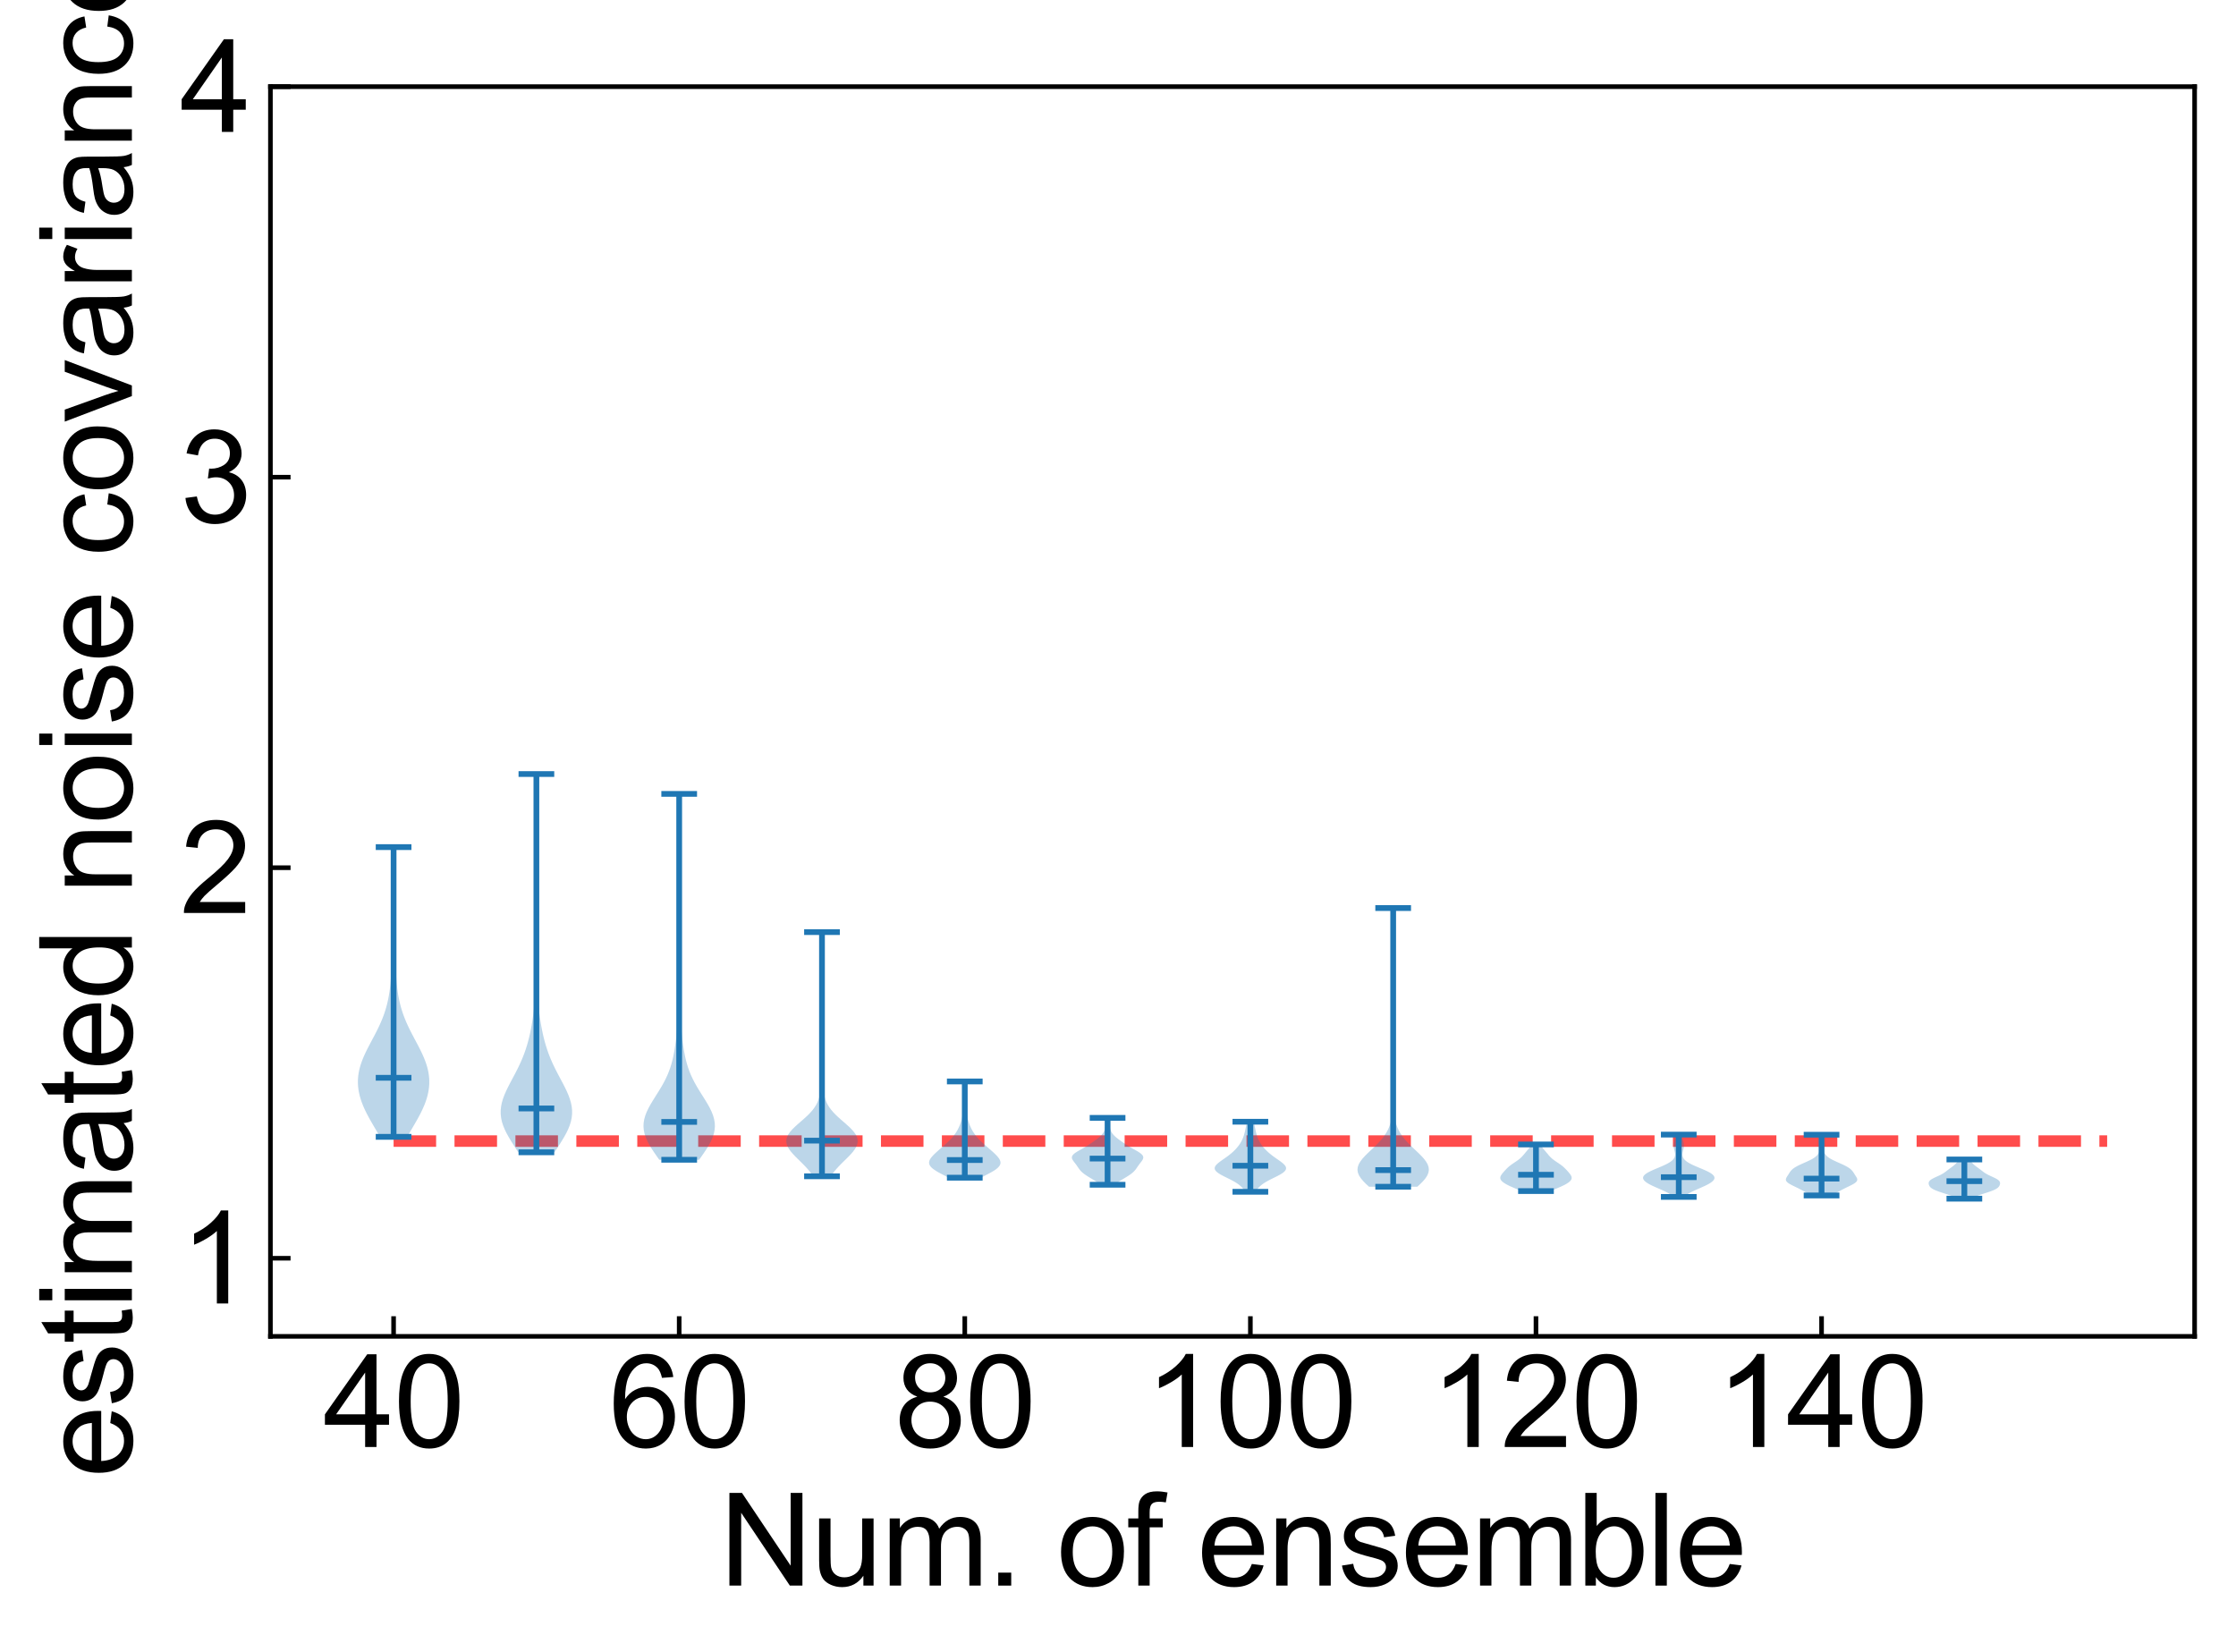 <?xml version="1.0" encoding="utf-8" standalone="no"?>
<!DOCTYPE svg PUBLIC "-//W3C//DTD SVG 1.1//EN"
  "http://www.w3.org/Graphics/SVG/1.1/DTD/svg11.dtd">
<svg xmlns:xlink="http://www.w3.org/1999/xlink" width="389.054pt" height="287.453pt" viewBox="0 0 389.054 287.453" xmlns="http://www.w3.org/2000/svg" version="1.1">
 <defs>
  <style type="text/css">*{stroke-linejoin: round; stroke-linecap: butt}</style>
 </defs>
 <g id="figure_1">
  <g id="patch_1">
   <path d="M 0 287.453 
L 389.054 287.453 
L 389.054 0 
L 0 0 
z
" style="fill: #ffffff"/>
  </g>
  <g id="axes_1">
   <g id="patch_2">
    <path d="M 47.054 232.514 
L 381.854 232.514 
L 381.854 15.074 
L 47.054 15.074 
z
" style="fill: #ffffff"/>
   </g>
   <g id="line2d_1">
    <path d="M 68.483 198.539 
L 366.636 198.539 
" clip-path="url(#p1974ab6c44)" style="fill: none; stroke-dasharray: 7.4,3.2; stroke-dashoffset: 0; stroke: #ff0000; stroke-opacity: 0.7; stroke-width: 2"/>
   </g>
   <g id="PolyCollection_1">
    <path d="M 70.864 197.798 
L 66.103 197.798 
L 65.818 197.289 
L 65.526 196.78 
L 65.229 196.271 
L 64.93 195.762 
L 64.635 195.252 
L 64.346 194.743 
L 64.066 194.234 
L 63.799 193.725 
L 63.548 193.215 
L 63.314 192.706 
L 63.1 192.197 
L 62.907 191.688 
L 62.738 191.179 
L 62.593 190.669 
L 62.474 190.16 
L 62.382 189.651 
L 62.317 189.142 
L 62.28 188.633 
L 62.272 188.123 
L 62.293 187.614 
L 62.342 187.105 
L 62.42 186.596 
L 62.526 186.087 
L 62.659 185.577 
L 62.816 185.068 
L 62.997 184.559 
L 63.2 184.05 
L 63.421 183.54 
L 63.659 183.031 
L 63.91 182.522 
L 64.17 182.013 
L 64.438 181.504 
L 64.708 180.994 
L 64.979 180.485 
L 65.247 179.976 
L 65.509 179.467 
L 65.763 178.958 
L 66.006 178.448 
L 66.236 177.939 
L 66.452 177.43 
L 66.653 176.921 
L 66.839 176.412 
L 67.008 175.902 
L 67.163 175.393 
L 67.302 174.884 
L 67.427 174.375 
L 67.538 173.865 
L 67.637 173.356 
L 67.723 172.847 
L 67.799 172.338 
L 67.864 171.829 
L 67.919 171.319 
L 67.965 170.81 
L 68.002 170.301 
L 68.031 169.792 
L 68.052 169.283 
L 68.066 168.773 
L 68.074 168.264 
L 68.078 167.755 
L 68.077 167.246 
L 68.073 166.737 
L 68.067 166.227 
L 68.061 165.718 
L 68.055 165.209 
L 68.051 164.7 
L 68.049 164.19 
L 68.051 163.681 
L 68.056 163.172 
L 68.065 162.663 
L 68.078 162.154 
L 68.095 161.644 
L 68.115 161.135 
L 68.138 160.626 
L 68.163 160.117 
L 68.19 159.608 
L 68.217 159.098 
L 68.244 158.589 
L 68.27 158.08 
L 68.294 157.571 
L 68.316 157.062 
L 68.335 156.552 
L 68.35 156.043 
L 68.362 155.534 
L 68.37 155.025 
L 68.374 154.515 
L 68.375 154.006 
L 68.372 153.497 
L 68.366 152.988 
L 68.357 152.479 
L 68.346 151.969 
L 68.333 151.46 
L 68.32 150.951 
L 68.307 150.442 
L 68.294 149.933 
L 68.282 149.423 
L 68.272 148.914 
L 68.265 148.405 
L 68.26 147.896 
L 68.259 147.387 
L 68.708 147.387 
L 68.708 147.387 
L 68.706 147.896 
L 68.702 148.405 
L 68.695 148.914 
L 68.685 149.423 
L 68.673 149.933 
L 68.66 150.442 
L 68.647 150.951 
L 68.633 151.46 
L 68.621 151.969 
L 68.61 152.479 
L 68.601 152.988 
L 68.595 153.497 
L 68.592 154.006 
L 68.593 154.515 
L 68.597 155.025 
L 68.605 155.534 
L 68.617 156.043 
L 68.632 156.552 
L 68.651 157.062 
L 68.673 157.571 
L 68.697 158.08 
L 68.723 158.589 
L 68.75 159.098 
L 68.777 159.608 
L 68.804 160.117 
L 68.829 160.626 
L 68.852 161.135 
L 68.872 161.644 
L 68.889 162.154 
L 68.902 162.663 
L 68.911 163.172 
L 68.916 163.681 
L 68.918 164.19 
L 68.916 164.7 
L 68.912 165.209 
L 68.906 165.718 
L 68.9 166.227 
L 68.894 166.737 
L 68.89 167.246 
L 68.889 167.755 
L 68.892 168.264 
L 68.901 168.773 
L 68.915 169.283 
L 68.936 169.792 
L 68.965 170.301 
L 69.002 170.81 
L 69.048 171.319 
L 69.103 171.829 
L 69.168 172.338 
L 69.243 172.847 
L 69.33 173.356 
L 69.429 173.865 
L 69.54 174.375 
L 69.665 174.884 
L 69.804 175.393 
L 69.958 175.902 
L 70.128 176.412 
L 70.314 176.921 
L 70.515 177.43 
L 70.731 177.939 
L 70.961 178.448 
L 71.204 178.958 
L 71.457 179.467 
L 71.72 179.976 
L 71.988 180.485 
L 72.258 180.994 
L 72.529 181.504 
L 72.797 182.013 
L 73.057 182.522 
L 73.308 183.031 
L 73.545 183.54 
L 73.767 184.05 
L 73.969 184.559 
L 74.151 185.068 
L 74.308 185.577 
L 74.441 186.087 
L 74.547 186.596 
L 74.625 187.105 
L 74.674 187.614 
L 74.695 188.123 
L 74.687 188.633 
L 74.65 189.142 
L 74.585 189.651 
L 74.493 190.16 
L 74.374 190.669 
L 74.229 191.179 
L 74.06 191.688 
L 73.867 192.197 
L 73.653 192.706 
L 73.419 193.215 
L 73.167 193.725 
L 72.9 194.234 
L 72.621 194.743 
L 72.332 195.252 
L 72.036 195.762 
L 71.738 196.271 
L 71.441 196.78 
L 71.148 197.289 
L 70.864 197.798 
z
" clip-path="url(#p1974ab6c44)" style="fill: #1f77b4; fill-opacity: 0.3"/>
   </g>
   <g id="PolyCollection_2">
    <path d="M 96.49 200.488 
L 90.169 200.488 
L 89.745 199.823 
L 89.319 199.158 
L 88.901 198.493 
L 88.504 197.829 
L 88.137 197.164 
L 87.814 196.499 
L 87.543 195.834 
L 87.333 195.169 
L 87.19 194.504 
L 87.118 193.84 
L 87.118 193.175 
L 87.188 192.51 
L 87.323 191.845 
L 87.518 191.18 
L 87.764 190.516 
L 88.052 189.851 
L 88.371 189.186 
L 88.712 188.521 
L 89.064 187.856 
L 89.418 187.192 
L 89.766 186.527 
L 90.103 185.862 
L 90.423 185.197 
L 90.722 184.532 
L 90.999 183.867 
L 91.254 183.203 
L 91.485 182.538 
L 91.694 181.873 
L 91.883 181.208 
L 92.054 180.543 
L 92.208 179.879 
L 92.347 179.214 
L 92.472 178.549 
L 92.586 177.884 
L 92.688 177.219 
L 92.78 176.555 
L 92.862 175.89 
L 92.934 175.225 
L 92.996 174.56 
L 93.049 173.895 
L 93.092 173.231 
L 93.127 172.566 
L 93.153 171.901 
L 93.171 171.236 
L 93.181 170.571 
L 93.186 169.906 
L 93.186 169.242 
L 93.182 168.577 
L 93.175 167.912 
L 93.168 167.247 
L 93.16 166.582 
L 93.153 165.918 
L 93.149 165.253 
L 93.147 164.588 
L 93.148 163.923 
L 93.152 163.258 
L 93.16 162.594 
L 93.17 161.929 
L 93.183 161.264 
L 93.197 160.599 
L 93.212 159.934 
L 93.228 159.27 
L 93.243 158.605 
L 93.258 157.94 
L 93.271 157.275 
L 93.282 156.61 
L 93.293 155.945 
L 93.301 155.281 
L 93.308 154.616 
L 93.314 153.951 
L 93.318 153.286 
L 93.321 152.621 
L 93.324 151.957 
L 93.325 151.292 
L 93.326 150.627 
L 93.327 149.962 
L 93.327 149.297 
L 93.327 148.633 
L 93.326 147.968 
L 93.325 147.303 
L 93.322 146.638 
L 93.32 145.973 
L 93.316 145.308 
L 93.311 144.644 
L 93.305 143.979 
L 93.297 143.314 
L 93.287 142.649 
L 93.276 141.984 
L 93.264 141.32 
L 93.25 140.655 
L 93.235 139.99 
L 93.22 139.325 
L 93.204 138.66 
L 93.189 137.996 
L 93.176 137.331 
L 93.165 136.666 
L 93.156 136.001 
L 93.151 135.336 
L 93.149 134.672 
L 93.51 134.672 
L 93.51 134.672 
L 93.508 135.336 
L 93.503 136.001 
L 93.494 136.666 
L 93.483 137.331 
L 93.469 137.996 
L 93.455 138.66 
L 93.439 139.325 
L 93.424 139.99 
L 93.409 140.655 
L 93.395 141.32 
L 93.382 141.984 
L 93.371 142.649 
L 93.362 143.314 
L 93.354 143.979 
L 93.348 144.644 
L 93.343 145.308 
L 93.339 145.973 
L 93.336 146.638 
L 93.334 147.303 
L 93.333 147.968 
L 93.332 148.633 
L 93.332 149.297 
L 93.332 149.962 
L 93.333 150.627 
L 93.334 151.292 
L 93.335 151.957 
L 93.338 152.621 
L 93.341 153.286 
L 93.345 153.951 
L 93.351 154.616 
L 93.358 155.281 
L 93.366 155.945 
L 93.376 156.61 
L 93.388 157.275 
L 93.401 157.94 
L 93.416 158.605 
L 93.431 159.27 
L 93.447 159.934 
L 93.462 160.599 
L 93.476 161.264 
L 93.489 161.929 
L 93.499 162.594 
L 93.507 163.258 
L 93.511 163.923 
L 93.512 164.588 
L 93.51 165.253 
L 93.505 165.918 
L 93.499 166.582 
L 93.491 167.247 
L 93.483 167.912 
L 93.477 168.577 
L 93.473 169.242 
L 93.473 169.906 
L 93.477 170.571 
L 93.488 171.236 
L 93.506 171.901 
L 93.532 172.566 
L 93.567 173.231 
L 93.61 173.895 
L 93.663 174.56 
L 93.725 175.225 
L 93.797 175.89 
L 93.879 176.555 
L 93.971 177.219 
L 94.073 177.884 
L 94.186 178.549 
L 94.312 179.214 
L 94.451 179.879 
L 94.605 180.543 
L 94.775 181.208 
L 94.965 181.873 
L 95.174 182.538 
L 95.405 183.203 
L 95.66 183.867 
L 95.937 184.532 
L 96.236 185.197 
L 96.556 185.862 
L 96.893 186.527 
L 97.241 187.192 
L 97.595 187.856 
L 97.947 188.521 
L 98.288 189.186 
L 98.607 189.851 
L 98.895 190.516 
L 99.141 191.18 
L 99.336 191.845 
L 99.471 192.51 
L 99.541 193.175 
L 99.541 193.84 
L 99.468 194.504 
L 99.326 195.169 
L 99.116 195.834 
L 98.845 196.499 
L 98.521 197.164 
L 98.155 197.829 
L 97.758 198.493 
L 97.34 199.158 
L 96.914 199.823 
L 96.49 200.488 
z
" clip-path="url(#p1974ab6c44)" style="fill: #1f77b4; fill-opacity: 0.3"/>
   </g>
   <g id="PolyCollection_3">
    <path d="M 121.644 201.788 
L 114.707 201.788 
L 114.255 201.145 
L 113.809 200.502 
L 113.385 199.859 
L 112.996 199.216 
L 112.653 198.573 
L 112.37 197.93 
L 112.157 197.287 
L 112.02 196.644 
L 111.964 196.001 
L 111.991 195.358 
L 112.1 194.715 
L 112.284 194.072 
L 112.536 193.429 
L 112.845 192.786 
L 113.199 192.143 
L 113.583 191.5 
L 113.985 190.857 
L 114.392 190.214 
L 114.791 189.571 
L 115.173 188.928 
L 115.53 188.285 
L 115.857 187.642 
L 116.152 186.998 
L 116.412 186.355 
L 116.641 185.712 
L 116.838 185.069 
L 117.008 184.426 
L 117.155 183.783 
L 117.281 183.14 
L 117.391 182.497 
L 117.488 181.854 
L 117.575 181.211 
L 117.653 180.568 
L 117.724 179.925 
L 117.789 179.282 
L 117.848 178.639 
L 117.902 177.996 
L 117.951 177.353 
L 117.994 176.71 
L 118.031 176.067 
L 118.063 175.424 
L 118.089 174.781 
L 118.111 174.138 
L 118.128 173.495 
L 118.141 172.852 
L 118.151 172.209 
L 118.159 171.566 
L 118.164 170.922 
L 118.168 170.279 
L 118.171 169.636 
L 118.172 168.993 
L 118.174 168.35 
L 118.174 167.707 
L 118.175 167.064 
L 118.175 166.421 
L 118.175 165.778 
L 118.175 165.135 
L 118.175 164.492 
L 118.175 163.849 
L 118.175 163.206 
L 118.175 162.563 
L 118.175 161.92 
L 118.175 161.277 
L 118.175 160.634 
L 118.175 159.991 
L 118.175 159.348 
L 118.175 158.705 
L 118.175 158.062 
L 118.175 157.419 
L 118.175 156.776 
L 118.175 156.133 
L 118.175 155.49 
L 118.175 154.847 
L 118.175 154.203 
L 118.175 153.56 
L 118.175 152.917 
L 118.175 152.274 
L 118.174 151.631 
L 118.174 150.988 
L 118.173 150.345 
L 118.172 149.702 
L 118.17 149.059 
L 118.167 148.416 
L 118.163 147.773 
L 118.158 147.13 
L 118.151 146.487 
L 118.143 145.844 
L 118.133 145.201 
L 118.121 144.558 
L 118.108 143.915 
L 118.093 143.272 
L 118.077 142.629 
L 118.061 141.986 
L 118.045 141.343 
L 118.031 140.7 
L 118.018 140.057 
L 118.009 139.414 
L 118.003 138.771 
L 118.001 138.127 
L 118.35 138.127 
L 118.35 138.127 
L 118.348 138.771 
L 118.342 139.414 
L 118.332 140.057 
L 118.32 140.7 
L 118.306 141.343 
L 118.29 141.986 
L 118.274 142.629 
L 118.258 143.272 
L 118.243 143.915 
L 118.23 144.558 
L 118.218 145.201 
L 118.208 145.844 
L 118.2 146.487 
L 118.193 147.13 
L 118.188 147.773 
L 118.184 148.416 
L 118.181 149.059 
L 118.179 149.702 
L 118.178 150.345 
L 118.177 150.988 
L 118.176 151.631 
L 118.176 152.274 
L 118.176 152.917 
L 118.176 153.56 
L 118.176 154.203 
L 118.176 154.847 
L 118.175 155.49 
L 118.175 156.133 
L 118.175 156.776 
L 118.175 157.419 
L 118.175 158.062 
L 118.175 158.705 
L 118.175 159.348 
L 118.175 159.991 
L 118.175 160.634 
L 118.175 161.277 
L 118.175 161.92 
L 118.175 162.563 
L 118.175 163.206 
L 118.175 163.849 
L 118.176 164.492 
L 118.176 165.135 
L 118.176 165.778 
L 118.176 166.421 
L 118.176 167.064 
L 118.177 167.707 
L 118.177 168.35 
L 118.178 168.993 
L 118.18 169.636 
L 118.183 170.279 
L 118.187 170.922 
L 118.192 171.566 
L 118.2 172.209 
L 118.21 172.852 
L 118.223 173.495 
L 118.24 174.138 
L 118.262 174.781 
L 118.288 175.424 
L 118.32 176.067 
L 118.357 176.71 
L 118.4 177.353 
L 118.448 177.996 
L 118.502 178.639 
L 118.562 179.282 
L 118.627 179.925 
L 118.698 180.568 
L 118.776 181.211 
L 118.863 181.854 
L 118.96 182.497 
L 119.07 183.14 
L 119.196 183.783 
L 119.343 184.426 
L 119.513 185.069 
L 119.71 185.712 
L 119.938 186.355 
L 120.199 186.998 
L 120.494 187.642 
L 120.821 188.285 
L 121.178 188.928 
L 121.56 189.571 
L 121.959 190.214 
L 122.365 190.857 
L 122.768 191.5 
L 123.152 192.143 
L 123.506 192.786 
L 123.815 193.429 
L 124.067 194.072 
L 124.251 194.715 
L 124.36 195.358 
L 124.387 196.001 
L 124.331 196.644 
L 124.194 197.287 
L 123.98 197.93 
L 123.697 198.573 
L 123.355 199.216 
L 122.966 199.859 
L 122.541 200.502 
L 122.096 201.145 
L 121.644 201.788 
z
" clip-path="url(#p1974ab6c44)" style="fill: #1f77b4; fill-opacity: 0.3"/>
   </g>
   <g id="PolyCollection_4">
    <path d="M 144.548 204.665 
L 141.495 204.665 
L 141.199 204.236 
L 140.869 203.807 
L 140.506 203.377 
L 140.113 202.948 
L 139.696 202.519 
L 139.264 202.09 
L 138.826 201.661 
L 138.396 201.232 
L 137.988 200.803 
L 137.617 200.373 
L 137.3 199.944 
L 137.052 199.515 
L 136.885 199.086 
L 136.81 198.657 
L 136.832 198.228 
L 136.953 197.799 
L 137.168 197.37 
L 137.47 196.94 
L 137.844 196.511 
L 138.276 196.082 
L 138.746 195.653 
L 139.237 195.224 
L 139.73 194.795 
L 140.209 194.366 
L 140.659 193.937 
L 141.07 193.507 
L 141.436 193.078 
L 141.751 192.649 
L 142.016 192.22 
L 142.232 191.791 
L 142.403 191.362 
L 142.534 190.933 
L 142.631 190.504 
L 142.701 190.074 
L 142.748 189.645 
L 142.78 189.216 
L 142.802 188.787 
L 142.816 188.358 
L 142.828 187.929 
L 142.839 187.5 
L 142.85 187.07 
L 142.863 186.641 
L 142.878 186.212 
L 142.894 185.783 
L 142.91 185.354 
L 142.927 184.925 
L 142.943 184.496 
L 142.959 184.067 
L 142.972 183.637 
L 142.983 183.208 
L 142.993 182.779 
L 143.001 182.35 
L 143.007 181.921 
L 143.011 181.492 
L 143.015 181.063 
L 143.017 180.634 
L 143.019 180.204 
L 143.02 179.775 
L 143.02 179.346 
L 143.021 178.917 
L 143.021 178.488 
L 143.021 178.059 
L 143.021 177.63 
L 143.021 177.201 
L 143.021 176.771 
L 143.021 176.342 
L 143.021 175.913 
L 143.021 175.484 
L 143.021 175.055 
L 143.021 174.626 
L 143.021 174.197 
L 143.021 173.767 
L 143.021 173.338 
L 143.021 172.909 
L 143.021 172.48 
L 143.021 172.051 
L 143.021 171.622 
L 143.021 171.193 
L 143.021 170.764 
L 143.02 170.334 
L 143.019 169.905 
L 143.017 169.476 
L 143.015 169.047 
L 143.012 168.618 
L 143.008 168.189 
L 143.003 167.76 
L 142.995 167.331 
L 142.986 166.901 
L 142.975 166.472 
L 142.963 166.043 
L 142.948 165.614 
L 142.932 165.185 
L 142.916 164.756 
L 142.9 164.327 
L 142.885 163.897 
L 142.872 163.468 
L 142.862 163.039 
L 142.856 162.61 
L 142.853 162.181 
L 143.19 162.181 
L 143.19 162.181 
L 143.187 162.61 
L 143.181 163.039 
L 143.171 163.468 
L 143.158 163.897 
L 143.143 164.327 
L 143.127 164.756 
L 143.111 165.185 
L 143.095 165.614 
L 143.08 166.043 
L 143.067 166.472 
L 143.057 166.901 
L 143.047 167.331 
L 143.04 167.76 
L 143.035 168.189 
L 143.031 168.618 
L 143.028 169.047 
L 143.025 169.476 
L 143.024 169.905 
L 143.023 170.334 
L 143.022 170.764 
L 143.022 171.193 
L 143.022 171.622 
L 143.022 172.051 
L 143.022 172.48 
L 143.022 172.909 
L 143.021 173.338 
L 143.021 173.767 
L 143.021 174.197 
L 143.021 174.626 
L 143.021 175.055 
L 143.021 175.484 
L 143.021 175.913 
L 143.021 176.342 
L 143.022 176.771 
L 143.022 177.201 
L 143.022 177.63 
L 143.022 178.059 
L 143.022 178.488 
L 143.022 178.917 
L 143.023 179.346 
L 143.023 179.775 
L 143.024 180.204 
L 143.026 180.634 
L 143.028 181.063 
L 143.032 181.492 
L 143.036 181.921 
L 143.042 182.35 
L 143.05 182.779 
L 143.059 183.208 
L 143.071 183.637 
L 143.084 184.067 
L 143.099 184.496 
L 143.116 184.925 
L 143.133 185.354 
L 143.149 185.783 
L 143.165 186.212 
L 143.18 186.641 
L 143.193 187.07 
L 143.204 187.5 
L 143.215 187.929 
L 143.227 188.358 
L 143.241 188.787 
L 143.263 189.216 
L 143.295 189.645 
L 143.342 190.074 
L 143.412 190.504 
L 143.509 190.933 
L 143.64 191.362 
L 143.811 191.791 
L 144.027 192.22 
L 144.292 192.649 
L 144.607 193.078 
L 144.973 193.507 
L 145.384 193.937 
L 145.834 194.366 
L 146.313 194.795 
L 146.806 195.224 
L 147.296 195.653 
L 147.767 196.082 
L 148.199 196.511 
L 148.573 196.94 
L 148.875 197.37 
L 149.09 197.799 
L 149.211 198.228 
L 149.233 198.657 
L 149.158 199.086 
L 148.991 199.515 
L 148.743 199.944 
L 148.425 200.373 
L 148.055 200.803 
L 147.647 201.232 
L 147.216 201.661 
L 146.779 202.09 
L 146.347 202.519 
L 145.93 202.948 
L 145.537 203.377 
L 145.174 203.807 
L 144.843 204.236 
L 144.548 204.665 
z
" clip-path="url(#p1974ab6c44)" style="fill: #1f77b4; fill-opacity: 0.3"/>
   </g>
   <g id="PolyCollection_5">
    <path d="M 170.684 204.907 
L 165.051 204.907 
L 164.733 204.738 
L 164.409 204.568 
L 164.082 204.399 
L 163.759 204.23 
L 163.444 204.061 
L 163.142 203.892 
L 162.859 203.723 
L 162.598 203.553 
L 162.365 203.384 
L 162.161 203.215 
L 161.99 203.046 
L 161.854 202.877 
L 161.753 202.708 
L 161.687 202.539 
L 161.656 202.369 
L 161.657 202.2 
L 161.689 202.031 
L 161.749 201.862 
L 161.834 201.693 
L 161.942 201.524 
L 162.068 201.354 
L 162.21 201.185 
L 162.366 201.016 
L 162.533 200.847 
L 162.708 200.678 
L 162.889 200.509 
L 163.076 200.34 
L 163.267 200.17 
L 163.459 200.001 
L 163.654 199.832 
L 163.848 199.663 
L 164.042 199.494 
L 164.235 199.325 
L 164.426 199.155 
L 164.614 198.986 
L 164.798 198.817 
L 164.978 198.648 
L 165.152 198.479 
L 165.32 198.31 
L 165.481 198.141 
L 165.635 197.971 
L 165.781 197.802 
L 165.92 197.633 
L 166.05 197.464 
L 166.174 197.295 
L 166.289 197.126 
L 166.398 196.956 
L 166.5 196.787 
L 166.596 196.618 
L 166.686 196.449 
L 166.771 196.28 
L 166.85 196.111 
L 166.925 195.942 
L 166.995 195.772 
L 167.06 195.603 
L 167.121 195.434 
L 167.177 195.265 
L 167.23 195.096 
L 167.277 194.927 
L 167.321 194.757 
L 167.361 194.588 
L 167.398 194.419 
L 167.431 194.25 
L 167.461 194.081 
L 167.488 193.912 
L 167.513 193.742 
L 167.536 193.573 
L 167.558 193.404 
L 167.578 193.235 
L 167.597 193.066 
L 167.615 192.897 
L 167.631 192.728 
L 167.646 192.558 
L 167.66 192.389 
L 167.671 192.22 
L 167.681 192.051 
L 167.688 191.882 
L 167.692 191.713 
L 167.694 191.543 
L 167.692 191.374 
L 167.688 191.205 
L 167.68 191.036 
L 167.668 190.867 
L 167.654 190.698 
L 167.637 190.529 
L 167.618 190.359 
L 167.598 190.19 
L 167.576 190.021 
L 167.555 189.852 
L 167.533 189.683 
L 167.513 189.514 
L 167.495 189.344 
L 167.479 189.175 
L 167.467 189.006 
L 167.458 188.837 
L 167.453 188.668 
L 167.453 188.499 
L 167.457 188.33 
L 167.465 188.16 
L 168.27 188.16 
L 168.27 188.16 
L 168.278 188.33 
L 168.282 188.499 
L 168.282 188.668 
L 168.277 188.837 
L 168.268 189.006 
L 168.256 189.175 
L 168.24 189.344 
L 168.222 189.514 
L 168.202 189.683 
L 168.18 189.852 
L 168.159 190.021 
L 168.137 190.19 
L 168.116 190.359 
L 168.098 190.529 
L 168.081 190.698 
L 168.067 190.867 
L 168.055 191.036 
L 168.047 191.205 
L 168.043 191.374 
L 168.041 191.543 
L 168.042 191.713 
L 168.047 191.882 
L 168.054 192.051 
L 168.064 192.22 
L 168.075 192.389 
L 168.089 192.558 
L 168.104 192.728 
L 168.12 192.897 
L 168.138 193.066 
L 168.157 193.235 
L 168.177 193.404 
L 168.199 193.573 
L 168.222 193.742 
L 168.247 193.912 
L 168.274 194.081 
L 168.304 194.25 
L 168.337 194.419 
L 168.374 194.588 
L 168.414 194.757 
L 168.457 194.927 
L 168.505 195.096 
L 168.558 195.265 
L 168.614 195.434 
L 168.675 195.603 
L 168.74 195.772 
L 168.81 195.942 
L 168.885 196.111 
L 168.964 196.28 
L 169.049 196.449 
L 169.139 196.618 
L 169.235 196.787 
L 169.337 196.956 
L 169.446 197.126 
L 169.561 197.295 
L 169.684 197.464 
L 169.815 197.633 
L 169.954 197.802 
L 170.1 197.971 
L 170.254 198.141 
L 170.415 198.31 
L 170.583 198.479 
L 170.757 198.648 
L 170.937 198.817 
L 171.121 198.986 
L 171.309 199.155 
L 171.5 199.325 
L 171.692 199.494 
L 171.887 199.663 
L 172.081 199.832 
L 172.276 200.001 
L 172.468 200.17 
L 172.659 200.34 
L 172.846 200.509 
L 173.027 200.678 
L 173.202 200.847 
L 173.369 201.016 
L 173.525 201.185 
L 173.667 201.354 
L 173.793 201.524 
L 173.901 201.693 
L 173.986 201.862 
L 174.046 202.031 
L 174.078 202.2 
L 174.079 202.369 
L 174.048 202.539 
L 173.982 202.708 
L 173.881 202.877 
L 173.745 203.046 
L 173.574 203.215 
L 173.37 203.384 
L 173.137 203.553 
L 172.876 203.723 
L 172.593 203.892 
L 172.291 204.061 
L 171.976 204.23 
L 171.653 204.399 
L 171.326 204.568 
L 171.002 204.738 
L 170.684 204.907 
z
" clip-path="url(#p1974ab6c44)" style="fill: #1f77b4; fill-opacity: 0.3"/>
   </g>
   <g id="PolyCollection_6">
    <path d="M 193.922 206.139 
L 191.505 206.139 
L 191.36 206.022 
L 191.206 205.904 
L 191.043 205.786 
L 190.872 205.669 
L 190.693 205.551 
L 190.508 205.434 
L 190.317 205.316 
L 190.123 205.199 
L 189.926 205.081 
L 189.73 204.964 
L 189.534 204.846 
L 189.343 204.728 
L 189.156 204.611 
L 188.976 204.493 
L 188.804 204.376 
L 188.642 204.258 
L 188.49 204.141 
L 188.349 204.023 
L 188.22 203.905 
L 188.101 203.788 
L 187.992 203.67 
L 187.893 203.553 
L 187.801 203.435 
L 187.715 203.318 
L 187.633 203.2 
L 187.553 203.082 
L 187.474 202.965 
L 187.393 202.847 
L 187.311 202.73 
L 187.226 202.612 
L 187.137 202.495 
L 187.046 202.377 
L 186.954 202.26 
L 186.863 202.142 
L 186.775 202.024 
L 186.694 201.907 
L 186.622 201.789 
L 186.564 201.672 
L 186.523 201.554 
L 186.502 201.437 
L 186.504 201.319 
L 186.531 201.201 
L 186.584 201.084 
L 186.664 200.966 
L 186.77 200.849 
L 186.9 200.731 
L 187.052 200.614 
L 187.223 200.496 
L 187.409 200.379 
L 187.606 200.261 
L 187.811 200.143 
L 188.019 200.026 
L 188.229 199.908 
L 188.437 199.791 
L 188.641 199.673 
L 188.84 199.556 
L 189.034 199.438 
L 189.222 199.32 
L 189.405 199.203 
L 189.584 199.085 
L 189.759 198.968 
L 189.931 198.85 
L 190.101 198.733 
L 190.269 198.615 
L 190.434 198.497 
L 190.597 198.38 
L 190.756 198.262 
L 190.912 198.145 
L 191.061 198.027 
L 191.205 197.91 
L 191.341 197.792 
L 191.468 197.675 
L 191.587 197.557 
L 191.695 197.439 
L 191.794 197.322 
L 191.883 197.204 
L 191.963 197.087 
L 192.033 196.969 
L 192.095 196.852 
L 192.149 196.734 
L 192.196 196.616 
L 192.237 196.499 
L 192.272 196.381 
L 192.301 196.264 
L 192.325 196.146 
L 192.345 196.029 
L 192.361 195.911 
L 192.372 195.793 
L 192.381 195.676 
L 192.387 195.558 
L 192.39 195.441 
L 192.392 195.323 
L 192.392 195.206 
L 192.392 195.088 
L 192.392 194.971 
L 192.392 194.853 
L 192.394 194.735 
L 192.397 194.618 
L 192.402 194.5 
L 193.025 194.5 
L 193.025 194.5 
L 193.03 194.618 
L 193.033 194.735 
L 193.035 194.853 
L 193.035 194.971 
L 193.035 195.088 
L 193.035 195.206 
L 193.035 195.323 
L 193.037 195.441 
L 193.04 195.558 
L 193.046 195.676 
L 193.055 195.793 
L 193.066 195.911 
L 193.082 196.029 
L 193.102 196.146 
L 193.126 196.264 
L 193.155 196.381 
L 193.19 196.499 
L 193.23 196.616 
L 193.278 196.734 
L 193.332 196.852 
L 193.394 196.969 
L 193.464 197.087 
L 193.544 197.204 
L 193.633 197.322 
L 193.732 197.439 
L 193.84 197.557 
L 193.959 197.675 
L 194.086 197.792 
L 194.222 197.91 
L 194.366 198.027 
L 194.515 198.145 
L 194.671 198.262 
L 194.83 198.38 
L 194.993 198.497 
L 195.158 198.615 
L 195.326 198.733 
L 195.496 198.85 
L 195.668 198.968 
L 195.843 199.085 
L 196.022 199.203 
L 196.205 199.32 
L 196.393 199.438 
L 196.587 199.556 
L 196.786 199.673 
L 196.99 199.791 
L 197.198 199.908 
L 197.408 200.026 
L 197.616 200.143 
L 197.821 200.261 
L 198.018 200.379 
L 198.204 200.496 
L 198.375 200.614 
L 198.527 200.731 
L 198.657 200.849 
L 198.763 200.966 
L 198.843 201.084 
L 198.896 201.201 
L 198.923 201.319 
L 198.925 201.437 
L 198.904 201.554 
L 198.863 201.672 
L 198.805 201.789 
L 198.733 201.907 
L 198.652 202.024 
L 198.564 202.142 
L 198.473 202.26 
L 198.381 202.377 
L 198.29 202.495 
L 198.201 202.612 
L 198.116 202.73 
L 198.034 202.847 
L 197.953 202.965 
L 197.874 203.082 
L 197.794 203.2 
L 197.712 203.318 
L 197.626 203.435 
L 197.534 203.553 
L 197.435 203.67 
L 197.326 203.788 
L 197.207 203.905 
L 197.078 204.023 
L 196.937 204.141 
L 196.785 204.258 
L 196.623 204.376 
L 196.451 204.493 
L 196.271 204.611 
L 196.084 204.728 
L 195.893 204.846 
L 195.697 204.964 
L 195.501 205.081 
L 195.304 205.199 
L 195.11 205.316 
L 194.919 205.434 
L 194.734 205.551 
L 194.555 205.669 
L 194.384 205.786 
L 194.221 205.904 
L 194.067 206.022 
L 193.922 206.139 
z
" clip-path="url(#p1974ab6c44)" style="fill: #1f77b4; fill-opacity: 0.3"/>
   </g>
   <g id="PolyCollection_7">
    <path d="M 218.451 207.358 
L 216.668 207.358 
L 216.59 207.235 
L 216.506 207.112 
L 216.417 206.989 
L 216.323 206.866 
L 216.221 206.743 
L 216.111 206.62 
L 215.992 206.497 
L 215.863 206.373 
L 215.722 206.25 
L 215.57 206.127 
L 215.405 206.004 
L 215.227 205.881 
L 215.036 205.758 
L 214.833 205.635 
L 214.617 205.512 
L 214.391 205.389 
L 214.155 205.265 
L 213.912 205.142 
L 213.664 205.019 
L 213.414 204.896 
L 213.165 204.773 
L 212.92 204.65 
L 212.683 204.527 
L 212.457 204.404 
L 212.245 204.281 
L 212.05 204.157 
L 211.875 204.034 
L 211.722 203.911 
L 211.594 203.788 
L 211.492 203.665 
L 211.416 203.542 
L 211.369 203.419 
L 211.348 203.296 
L 211.354 203.173 
L 211.386 203.049 
L 211.442 202.926 
L 211.521 202.803 
L 211.62 202.68 
L 211.738 202.557 
L 211.871 202.434 
L 212.017 202.311 
L 212.173 202.188 
L 212.339 202.065 
L 212.51 201.941 
L 212.684 201.818 
L 212.861 201.695 
L 213.038 201.572 
L 213.213 201.449 
L 213.386 201.326 
L 213.555 201.203 
L 213.72 201.08 
L 213.88 200.957 
L 214.035 200.833 
L 214.185 200.71 
L 214.329 200.587 
L 214.468 200.464 
L 214.601 200.341 
L 214.729 200.218 
L 214.853 200.095 
L 214.971 199.972 
L 215.084 199.849 
L 215.193 199.725 
L 215.298 199.602 
L 215.397 199.479 
L 215.493 199.356 
L 215.584 199.233 
L 215.67 199.11 
L 215.752 198.987 
L 215.83 198.864 
L 215.904 198.741 
L 215.974 198.617 
L 216.04 198.494 
L 216.102 198.371 
L 216.16 198.248 
L 216.215 198.125 
L 216.266 198.002 
L 216.314 197.879 
L 216.359 197.756 
L 216.401 197.633 
L 216.441 197.509 
L 216.478 197.386 
L 216.512 197.263 
L 216.545 197.14 
L 216.576 197.017 
L 216.605 196.894 
L 216.633 196.771 
L 216.66 196.648 
L 216.686 196.525 
L 216.712 196.401 
L 216.738 196.278 
L 216.764 196.155 
L 216.79 196.032 
L 216.817 195.909 
L 216.845 195.786 
L 216.874 195.663 
L 216.904 195.54 
L 216.936 195.417 
L 216.968 195.293 
L 217.002 195.17 
L 218.117 195.17 
L 218.117 195.17 
L 218.151 195.293 
L 218.183 195.417 
L 218.215 195.54 
L 218.245 195.663 
L 218.274 195.786 
L 218.302 195.909 
L 218.329 196.032 
L 218.355 196.155 
L 218.381 196.278 
L 218.407 196.401 
L 218.433 196.525 
L 218.459 196.648 
L 218.486 196.771 
L 218.514 196.894 
L 218.543 197.017 
L 218.574 197.14 
L 218.607 197.263 
L 218.641 197.386 
L 218.678 197.509 
L 218.718 197.633 
L 218.76 197.756 
L 218.805 197.879 
L 218.853 198.002 
L 218.904 198.125 
L 218.959 198.248 
L 219.017 198.371 
L 219.079 198.494 
L 219.145 198.617 
L 219.215 198.741 
L 219.289 198.864 
L 219.367 198.987 
L 219.449 199.11 
L 219.535 199.233 
L 219.626 199.356 
L 219.722 199.479 
L 219.821 199.602 
L 219.926 199.725 
L 220.035 199.849 
L 220.148 199.972 
L 220.266 200.095 
L 220.39 200.218 
L 220.518 200.341 
L 220.651 200.464 
L 220.79 200.587 
L 220.934 200.71 
L 221.084 200.833 
L 221.239 200.957 
L 221.399 201.08 
L 221.564 201.203 
L 221.733 201.326 
L 221.906 201.449 
L 222.081 201.572 
L 222.258 201.695 
L 222.435 201.818 
L 222.609 201.941 
L 222.78 202.065 
L 222.946 202.188 
L 223.102 202.311 
L 223.249 202.434 
L 223.381 202.557 
L 223.499 202.68 
L 223.598 202.803 
L 223.677 202.926 
L 223.733 203.049 
L 223.765 203.173 
L 223.771 203.296 
L 223.75 203.419 
L 223.703 203.542 
L 223.627 203.665 
L 223.525 203.788 
L 223.397 203.911 
L 223.244 204.034 
L 223.069 204.157 
L 222.874 204.281 
L 222.662 204.404 
L 222.436 204.527 
L 222.199 204.65 
L 221.954 204.773 
L 221.705 204.896 
L 221.455 205.019 
L 221.207 205.142 
L 220.964 205.265 
L 220.728 205.389 
L 220.502 205.512 
L 220.286 205.635 
L 220.083 205.758 
L 219.892 205.881 
L 219.714 206.004 
L 219.549 206.127 
L 219.397 206.25 
L 219.256 206.373 
L 219.127 206.497 
L 219.008 206.62 
L 218.898 206.743 
L 218.796 206.866 
L 218.702 206.989 
L 218.613 207.112 
L 218.529 207.235 
L 218.451 207.358 
z
" clip-path="url(#p1974ab6c44)" style="fill: #1f77b4; fill-opacity: 0.3"/>
   </g>
   <g id="PolyCollection_8">
    <path d="M 246.607 206.479 
L 238.204 206.479 
L 237.674 205.989 
L 237.191 205.499 
L 236.782 205.009 
L 236.469 204.519 
L 236.269 204.03 
L 236.194 203.54 
L 236.246 203.05 
L 236.42 202.56 
L 236.704 202.071 
L 237.08 201.581 
L 237.526 201.091 
L 238.02 200.601 
L 238.536 200.111 
L 239.054 199.622 
L 239.555 199.132 
L 240.024 198.642 
L 240.451 198.152 
L 240.83 197.662 
L 241.157 197.173 
L 241.434 196.683 
L 241.662 196.193 
L 241.847 195.703 
L 241.994 195.214 
L 242.107 194.724 
L 242.193 194.234 
L 242.258 193.744 
L 242.304 193.254 
L 242.338 192.765 
L 242.361 192.275 
L 242.377 191.785 
L 242.387 191.295 
L 242.394 190.805 
L 242.399 190.316 
L 242.402 189.826 
L 242.403 189.336 
L 242.404 188.846 
L 242.405 188.357 
L 242.405 187.867 
L 242.405 187.377 
L 242.405 186.887 
L 242.405 186.397 
L 242.405 185.908 
L 242.405 185.418 
L 242.406 184.928 
L 242.406 184.438 
L 242.406 183.948 
L 242.406 183.459 
L 242.406 182.969 
L 242.406 182.479 
L 242.406 181.989 
L 242.406 181.5 
L 242.406 181.01 
L 242.406 180.52 
L 242.406 180.03 
L 242.406 179.54 
L 242.406 179.051 
L 242.406 178.561 
L 242.406 178.071 
L 242.406 177.581 
L 242.406 177.091 
L 242.406 176.602 
L 242.406 176.112 
L 242.406 175.622 
L 242.406 175.132 
L 242.406 174.643 
L 242.406 174.153 
L 242.406 173.663 
L 242.406 173.173 
L 242.406 172.683 
L 242.406 172.194 
L 242.406 171.704 
L 242.406 171.214 
L 242.405 170.724 
L 242.405 170.234 
L 242.405 169.745 
L 242.405 169.255 
L 242.405 168.765 
L 242.405 168.275 
L 242.405 167.785 
L 242.404 167.296 
L 242.403 166.806 
L 242.402 166.316 
L 242.4 165.826 
L 242.398 165.337 
L 242.394 164.847 
L 242.39 164.357 
L 242.384 163.867 
L 242.376 163.377 
L 242.367 162.888 
L 242.356 162.398 
L 242.343 161.908 
L 242.33 161.418 
L 242.316 160.928 
L 242.302 160.439 
L 242.289 159.949 
L 242.278 159.459 
L 242.269 158.969 
L 242.264 158.48 
L 242.262 157.99 
L 242.549 157.99 
L 242.549 157.99 
L 242.547 158.48 
L 242.542 158.969 
L 242.533 159.459 
L 242.522 159.949 
L 242.509 160.439 
L 242.495 160.928 
L 242.481 161.418 
L 242.468 161.908 
L 242.455 162.398 
L 242.444 162.888 
L 242.435 163.377 
L 242.427 163.867 
L 242.421 164.357 
L 242.417 164.847 
L 242.413 165.337 
L 242.411 165.826 
L 242.409 166.316 
L 242.408 166.806 
L 242.407 167.296 
L 242.406 167.785 
L 242.406 168.275 
L 242.406 168.765 
L 242.406 169.255 
L 242.406 169.745 
L 242.406 170.234 
L 242.406 170.724 
L 242.406 171.214 
L 242.406 171.704 
L 242.406 172.194 
L 242.406 172.683 
L 242.406 173.173 
L 242.406 173.663 
L 242.406 174.153 
L 242.406 174.643 
L 242.406 175.132 
L 242.406 175.622 
L 242.406 176.112 
L 242.406 176.602 
L 242.406 177.091 
L 242.406 177.581 
L 242.406 178.071 
L 242.406 178.561 
L 242.406 179.051 
L 242.406 179.54 
L 242.406 180.03 
L 242.406 180.52 
L 242.406 181.01 
L 242.406 181.5 
L 242.406 181.989 
L 242.406 182.479 
L 242.406 182.969 
L 242.406 183.459 
L 242.406 183.948 
L 242.406 184.438 
L 242.406 184.928 
L 242.406 185.418 
L 242.406 185.908 
L 242.406 186.397 
L 242.406 186.887 
L 242.406 187.377 
L 242.406 187.867 
L 242.406 188.357 
L 242.407 188.846 
L 242.408 189.336 
L 242.41 189.826 
L 242.412 190.316 
L 242.417 190.805 
L 242.424 191.295 
L 242.434 191.785 
L 242.45 192.275 
L 242.473 192.765 
L 242.507 193.254 
L 242.553 193.744 
L 242.618 194.234 
L 242.704 194.724 
L 242.817 195.214 
L 242.964 195.703 
L 243.149 196.193 
L 243.377 196.683 
L 243.654 197.173 
L 243.982 197.662 
L 244.36 198.152 
L 244.787 198.642 
L 245.256 199.132 
L 245.757 199.622 
L 246.275 200.111 
L 246.791 200.601 
L 247.285 201.091 
L 247.731 201.581 
L 248.107 202.071 
L 248.391 202.56 
L 248.565 203.05 
L 248.617 203.54 
L 248.542 204.03 
L 248.342 204.519 
L 248.029 205.009 
L 247.62 205.499 
L 247.137 205.989 
L 246.607 206.479 
z
" clip-path="url(#p1974ab6c44)" style="fill: #1f77b4; fill-opacity: 0.3"/>
   </g>
   <g id="PolyCollection_9">
    <path d="M 269.744 207.238 
L 264.759 207.238 
L 264.564 207.156 
L 264.366 207.074 
L 264.167 206.992 
L 263.968 206.91 
L 263.77 206.828 
L 263.573 206.746 
L 263.379 206.664 
L 263.188 206.582 
L 263.001 206.501 
L 262.82 206.419 
L 262.644 206.337 
L 262.474 206.255 
L 262.312 206.173 
L 262.156 206.091 
L 262.009 206.009 
L 261.871 205.927 
L 261.742 205.845 
L 261.622 205.763 
L 261.513 205.681 
L 261.414 205.599 
L 261.327 205.517 
L 261.251 205.435 
L 261.186 205.353 
L 261.133 205.271 
L 261.093 205.189 
L 261.064 205.107 
L 261.046 205.026 
L 261.04 204.944 
L 261.045 204.862 
L 261.059 204.78 
L 261.083 204.698 
L 261.116 204.616 
L 261.156 204.534 
L 261.204 204.452 
L 261.257 204.37 
L 261.315 204.288 
L 261.377 204.206 
L 261.443 204.124 
L 261.511 204.042 
L 261.581 203.96 
L 261.652 203.878 
L 261.725 203.796 
L 261.798 203.714 
L 261.873 203.632 
L 261.948 203.55 
L 262.025 203.469 
L 262.104 203.387 
L 262.185 203.305 
L 262.268 203.223 
L 262.354 203.141 
L 262.444 203.059 
L 262.538 202.977 
L 262.636 202.895 
L 262.739 202.813 
L 262.845 202.731 
L 262.956 202.649 
L 263.07 202.567 
L 263.188 202.485 
L 263.308 202.403 
L 263.43 202.321 
L 263.553 202.239 
L 263.675 202.157 
L 263.796 202.075 
L 263.916 201.994 
L 264.032 201.912 
L 264.144 201.83 
L 264.253 201.748 
L 264.357 201.666 
L 264.455 201.584 
L 264.549 201.502 
L 264.638 201.42 
L 264.723 201.338 
L 264.803 201.256 
L 264.88 201.174 
L 264.954 201.092 
L 265.026 201.01 
L 265.096 200.928 
L 265.164 200.846 
L 265.232 200.764 
L 265.3 200.682 
L 265.368 200.6 
L 265.436 200.518 
L 265.504 200.437 
L 265.573 200.355 
L 265.642 200.273 
L 265.711 200.191 
L 265.781 200.109 
L 265.85 200.027 
L 265.918 199.945 
L 265.986 199.863 
L 266.053 199.781 
L 266.118 199.699 
L 266.183 199.617 
L 266.245 199.535 
L 266.307 199.453 
L 266.366 199.371 
L 266.424 199.289 
L 266.479 199.207 
L 266.533 199.125 
L 267.97 199.125 
L 267.97 199.125 
L 268.024 199.207 
L 268.08 199.289 
L 268.137 199.371 
L 268.197 199.453 
L 268.258 199.535 
L 268.32 199.617 
L 268.385 199.699 
L 268.45 199.781 
L 268.517 199.863 
L 268.585 199.945 
L 268.653 200.027 
L 268.722 200.109 
L 268.792 200.191 
L 268.861 200.273 
L 268.93 200.355 
L 268.999 200.437 
L 269.067 200.518 
L 269.135 200.6 
L 269.203 200.682 
L 269.271 200.764 
L 269.339 200.846 
L 269.407 200.928 
L 269.477 201.01 
L 269.549 201.092 
L 269.623 201.174 
L 269.7 201.256 
L 269.78 201.338 
L 269.865 201.42 
L 269.954 201.502 
L 270.048 201.584 
L 270.147 201.666 
L 270.25 201.748 
L 270.359 201.83 
L 270.471 201.912 
L 270.587 201.994 
L 270.707 202.075 
L 270.828 202.157 
L 270.95 202.239 
L 271.073 202.321 
L 271.195 202.403 
L 271.315 202.485 
L 271.433 202.567 
L 271.547 202.649 
L 271.658 202.731 
L 271.764 202.813 
L 271.867 202.895 
L 271.965 202.977 
L 272.059 203.059 
L 272.149 203.141 
L 272.235 203.223 
L 272.318 203.305 
L 272.399 203.387 
L 272.478 203.469 
L 272.555 203.55 
L 272.63 203.632 
L 272.705 203.714 
L 272.778 203.796 
L 272.851 203.878 
L 272.923 203.96 
L 272.992 204.042 
L 273.06 204.124 
L 273.126 204.206 
L 273.188 204.288 
L 273.246 204.37 
L 273.299 204.452 
L 273.347 204.534 
L 273.387 204.616 
L 273.42 204.698 
L 273.444 204.78 
L 273.459 204.862 
L 273.463 204.944 
L 273.457 205.026 
L 273.439 205.107 
L 273.41 205.189 
L 273.37 205.271 
L 273.317 205.353 
L 273.252 205.435 
L 273.176 205.517 
L 273.089 205.599 
L 272.99 205.681 
L 272.881 205.763 
L 272.761 205.845 
L 272.632 205.927 
L 272.494 206.009 
L 272.347 206.091 
L 272.191 206.173 
L 272.029 206.255 
L 271.859 206.337 
L 271.683 206.419 
L 271.502 206.501 
L 271.315 206.582 
L 271.124 206.664 
L 270.93 206.746 
L 270.733 206.828 
L 270.535 206.91 
L 270.336 206.992 
L 270.137 207.074 
L 269.939 207.156 
L 269.744 207.238 
z
" clip-path="url(#p1974ab6c44)" style="fill: #1f77b4; fill-opacity: 0.3"/>
   </g>
   <g id="PolyCollection_10">
    <path d="M 292.984 208.254 
L 291.211 208.254 
L 291.089 208.145 
L 290.955 208.035 
L 290.807 207.926 
L 290.646 207.816 
L 290.471 207.707 
L 290.283 207.597 
L 290.082 207.488 
L 289.869 207.378 
L 289.645 207.269 
L 289.412 207.159 
L 289.171 207.05 
L 288.924 206.94 
L 288.674 206.831 
L 288.423 206.721 
L 288.173 206.612 
L 287.926 206.502 
L 287.685 206.393 
L 287.453 206.283 
L 287.23 206.174 
L 287.02 206.064 
L 286.823 205.955 
L 286.642 205.845 
L 286.478 205.736 
L 286.331 205.626 
L 286.204 205.517 
L 286.097 205.407 
L 286.011 205.298 
L 285.947 205.188 
L 285.905 205.079 
L 285.886 204.969 
L 285.891 204.86 
L 285.919 204.75 
L 285.971 204.641 
L 286.047 204.531 
L 286.147 204.422 
L 286.27 204.312 
L 286.415 204.202 
L 286.582 204.093 
L 286.768 203.983 
L 286.973 203.874 
L 287.193 203.764 
L 287.428 203.655 
L 287.673 203.545 
L 287.927 203.436 
L 288.187 203.326 
L 288.449 203.217 
L 288.711 203.107 
L 288.97 202.998 
L 289.223 202.888 
L 289.469 202.779 
L 289.704 202.669 
L 289.927 202.56 
L 290.137 202.45 
L 290.332 202.341 
L 290.511 202.231 
L 290.674 202.122 
L 290.82 202.012 
L 290.95 201.903 
L 291.064 201.793 
L 291.162 201.684 
L 291.244 201.574 
L 291.312 201.465 
L 291.367 201.355 
L 291.408 201.246 
L 291.437 201.136 
L 291.456 201.027 
L 291.464 200.917 
L 291.464 200.808 
L 291.455 200.698 
L 291.44 200.589 
L 291.42 200.479 
L 291.396 200.37 
L 291.369 200.26 
L 291.34 200.151 
L 291.311 200.041 
L 291.284 199.932 
L 291.258 199.822 
L 291.237 199.713 
L 291.219 199.603 
L 291.206 199.494 
L 291.199 199.384 
L 291.198 199.275 
L 291.202 199.165 
L 291.212 199.056 
L 291.228 198.946 
L 291.248 198.837 
L 291.273 198.727 
L 291.302 198.618 
L 291.334 198.508 
L 291.368 198.399 
L 291.403 198.289 
L 291.439 198.18 
L 291.476 198.07 
L 291.513 197.96 
L 291.549 197.851 
L 291.585 197.741 
L 291.619 197.632 
L 291.653 197.522 
L 291.686 197.413 
L 292.509 197.413 
L 292.509 197.413 
L 292.542 197.522 
L 292.576 197.632 
L 292.61 197.741 
L 292.646 197.851 
L 292.682 197.96 
L 292.719 198.07 
L 292.756 198.18 
L 292.792 198.289 
L 292.828 198.399 
L 292.861 198.508 
L 292.893 198.618 
L 292.922 198.727 
L 292.947 198.837 
L 292.967 198.946 
L 292.983 199.056 
L 292.993 199.165 
L 292.998 199.275 
L 292.996 199.384 
L 292.989 199.494 
L 292.976 199.603 
L 292.959 199.713 
L 292.937 199.822 
L 292.911 199.932 
L 292.884 200.041 
L 292.855 200.151 
L 292.827 200.26 
L 292.799 200.37 
L 292.775 200.479 
L 292.755 200.589 
L 292.74 200.698 
L 292.731 200.808 
L 292.731 200.917 
L 292.739 201.027 
L 292.758 201.136 
L 292.787 201.246 
L 292.828 201.355 
L 292.883 201.465 
L 292.951 201.574 
L 293.033 201.684 
L 293.131 201.793 
L 293.245 201.903 
L 293.375 202.012 
L 293.521 202.122 
L 293.684 202.231 
L 293.863 202.341 
L 294.058 202.45 
L 294.268 202.56 
L 294.491 202.669 
L 294.726 202.779 
L 294.972 202.888 
L 295.225 202.998 
L 295.484 203.107 
L 295.746 203.217 
L 296.009 203.326 
L 296.268 203.436 
L 296.522 203.545 
L 296.768 203.655 
L 297.002 203.764 
L 297.222 203.874 
L 297.427 203.983 
L 297.613 204.093 
L 297.78 204.202 
L 297.925 204.312 
L 298.048 204.422 
L 298.148 204.531 
L 298.224 204.641 
L 298.276 204.75 
L 298.305 204.86 
L 298.309 204.969 
L 298.29 205.079 
L 298.248 205.188 
L 298.184 205.298 
L 298.098 205.407 
L 297.991 205.517 
L 297.864 205.626 
L 297.718 205.736 
L 297.553 205.845 
L 297.372 205.955 
L 297.176 206.064 
L 296.965 206.174 
L 296.743 206.283 
L 296.51 206.393 
L 296.269 206.502 
L 296.022 206.612 
L 295.772 206.721 
L 295.521 206.831 
L 295.271 206.94 
L 295.024 207.05 
L 294.783 207.159 
L 294.55 207.269 
L 294.326 207.378 
L 294.113 207.488 
L 293.912 207.597 
L 293.724 207.707 
L 293.549 207.816 
L 293.388 207.926 
L 293.24 208.035 
L 293.106 208.145 
L 292.984 208.254 
z
" clip-path="url(#p1974ab6c44)" style="fill: #1f77b4; fill-opacity: 0.3"/>
   </g>
   <g id="PolyCollection_11">
    <path d="M 318.734 207.998 
L 315.153 207.998 
L 314.971 207.892 
L 314.786 207.785 
L 314.599 207.678 
L 314.411 207.572 
L 314.222 207.465 
L 314.032 207.358 
L 313.84 207.251 
L 313.645 207.145 
L 313.447 207.038 
L 313.244 206.931 
L 313.037 206.825 
L 312.824 206.718 
L 312.607 206.611 
L 312.387 206.504 
L 312.166 206.398 
L 311.949 206.291 
L 311.737 206.184 
L 311.537 206.077 
L 311.351 205.971 
L 311.185 205.864 
L 311.042 205.757 
L 310.925 205.651 
L 310.835 205.544 
L 310.774 205.437 
L 310.74 205.33 
L 310.732 205.224 
L 310.746 205.117 
L 310.78 205.01 
L 310.828 204.904 
L 310.886 204.797 
L 310.952 204.69 
L 311.02 204.583 
L 311.09 204.477 
L 311.159 204.37 
L 311.227 204.263 
L 311.294 204.156 
L 311.362 204.05 
L 311.433 203.943 
L 311.509 203.836 
L 311.592 203.73 
L 311.685 203.623 
L 311.79 203.516 
L 311.909 203.409 
L 312.043 203.303 
L 312.193 203.196 
L 312.359 203.089 
L 312.54 202.983 
L 312.736 202.876 
L 312.945 202.769 
L 313.166 202.662 
L 313.395 202.556 
L 313.631 202.449 
L 313.87 202.342 
L 314.111 202.235 
L 314.349 202.129 
L 314.582 202.022 
L 314.807 201.915 
L 315.021 201.809 
L 315.223 201.702 
L 315.41 201.595 
L 315.582 201.488 
L 315.738 201.382 
L 315.878 201.275 
L 316.001 201.168 
L 316.11 201.061 
L 316.205 200.955 
L 316.288 200.848 
L 316.359 200.741 
L 316.422 200.635 
L 316.477 200.528 
L 316.525 200.421 
L 316.569 200.314 
L 316.608 200.208 
L 316.643 200.101 
L 316.676 199.994 
L 316.706 199.888 
L 316.732 199.781 
L 316.756 199.674 
L 316.777 199.567 
L 316.795 199.461 
L 316.809 199.354 
L 316.819 199.247 
L 316.826 199.14 
L 316.829 199.034 
L 316.827 198.927 
L 316.823 198.82 
L 316.814 198.714 
L 316.803 198.607 
L 316.789 198.5 
L 316.773 198.393 
L 316.756 198.287 
L 316.738 198.18 
L 316.72 198.073 
L 316.704 197.967 
L 316.689 197.86 
L 316.677 197.753 
L 316.668 197.646 
L 316.662 197.54 
L 316.66 197.433 
L 317.227 197.433 
L 317.227 197.433 
L 317.225 197.54 
L 317.219 197.646 
L 317.21 197.753 
L 317.198 197.86 
L 317.183 197.967 
L 317.167 198.073 
L 317.149 198.18 
L 317.131 198.287 
L 317.114 198.393 
L 317.098 198.5 
L 317.084 198.607 
L 317.073 198.714 
L 317.065 198.82 
L 317.06 198.927 
L 317.058 199.034 
L 317.061 199.14 
L 317.068 199.247 
L 317.078 199.354 
L 317.092 199.461 
L 317.11 199.567 
L 317.131 199.674 
L 317.155 199.781 
L 317.181 199.888 
L 317.211 199.994 
L 317.244 200.101 
L 317.279 200.208 
L 317.319 200.314 
L 317.362 200.421 
L 317.41 200.528 
L 317.465 200.635 
L 317.528 200.741 
L 317.6 200.848 
L 317.682 200.955 
L 317.777 201.061 
L 317.886 201.168 
L 318.009 201.275 
L 318.149 201.382 
L 318.305 201.488 
L 318.477 201.595 
L 318.664 201.702 
L 318.866 201.809 
L 319.08 201.915 
L 319.305 202.022 
L 319.538 202.129 
L 319.776 202.235 
L 320.017 202.342 
L 320.256 202.449 
L 320.492 202.556 
L 320.721 202.662 
L 320.942 202.769 
L 321.151 202.876 
L 321.347 202.983 
L 321.528 203.089 
L 321.694 203.196 
L 321.844 203.303 
L 321.978 203.409 
L 322.097 203.516 
L 322.202 203.623 
L 322.295 203.73 
L 322.378 203.836 
L 322.454 203.943 
L 322.525 204.05 
L 322.593 204.156 
L 322.66 204.263 
L 322.728 204.37 
L 322.797 204.477 
L 322.867 204.583 
L 322.936 204.69 
L 323.001 204.797 
L 323.059 204.904 
L 323.107 205.01 
L 323.141 205.117 
L 323.155 205.224 
L 323.147 205.33 
L 323.113 205.437 
L 323.052 205.544 
L 322.962 205.651 
L 322.845 205.757 
L 322.702 205.864 
L 322.536 205.971 
L 322.35 206.077 
L 322.15 206.184 
L 321.938 206.291 
L 321.721 206.398 
L 321.5 206.504 
L 321.28 206.611 
L 321.063 206.718 
L 320.85 206.825 
L 320.643 206.931 
L 320.44 207.038 
L 320.242 207.145 
L 320.047 207.251 
L 319.855 207.358 
L 319.665 207.465 
L 319.476 207.572 
L 319.288 207.678 
L 319.101 207.785 
L 318.916 207.892 
L 318.734 207.998 
z
" clip-path="url(#p1974ab6c44)" style="fill: #1f77b4; fill-opacity: 0.3"/>
   </g>
   <g id="PolyCollection_12">
    <path d="M 342.956 208.56 
L 340.623 208.56 
L 340.5 208.492 
L 340.368 208.423 
L 340.226 208.354 
L 340.076 208.285 
L 339.916 208.216 
L 339.748 208.147 
L 339.571 208.078 
L 339.386 208.009 
L 339.194 207.94 
L 338.995 207.871 
L 338.791 207.802 
L 338.583 207.733 
L 338.372 207.664 
L 338.16 207.595 
L 337.949 207.527 
L 337.74 207.458 
L 337.536 207.389 
L 337.337 207.32 
L 337.146 207.251 
L 336.965 207.182 
L 336.794 207.113 
L 336.634 207.044 
L 336.487 206.975 
L 336.353 206.906 
L 336.232 206.837 
L 336.125 206.768 
L 336.03 206.699 
L 335.946 206.63 
L 335.875 206.561 
L 335.813 206.493 
L 335.761 206.424 
L 335.716 206.355 
L 335.679 206.286 
L 335.648 206.217 
L 335.623 206.148 
L 335.604 206.079 
L 335.589 206.01 
L 335.581 205.941 
L 335.578 205.872 
L 335.582 205.803 
L 335.594 205.734 
L 335.615 205.665 
L 335.645 205.596 
L 335.686 205.527 
L 335.739 205.459 
L 335.804 205.39 
L 335.881 205.321 
L 335.971 205.252 
L 336.074 205.183 
L 336.188 205.114 
L 336.313 205.045 
L 336.447 204.976 
L 336.588 204.907 
L 336.734 204.838 
L 336.884 204.769 
L 337.036 204.7 
L 337.187 204.631 
L 337.336 204.562 
L 337.481 204.494 
L 337.621 204.425 
L 337.754 204.356 
L 337.882 204.287 
L 338.002 204.218 
L 338.116 204.149 
L 338.223 204.08 
L 338.325 204.011 
L 338.422 203.942 
L 338.515 203.873 
L 338.606 203.804 
L 338.695 203.735 
L 338.784 203.666 
L 338.872 203.597 
L 338.962 203.528 
L 339.052 203.46 
L 339.144 203.391 
L 339.236 203.322 
L 339.33 203.253 
L 339.424 203.184 
L 339.519 203.115 
L 339.612 203.046 
L 339.705 202.977 
L 339.795 202.908 
L 339.883 202.839 
L 339.968 202.77 
L 340.05 202.701 
L 340.127 202.632 
L 340.201 202.563 
L 340.271 202.494 
L 340.337 202.426 
L 340.399 202.357 
L 340.458 202.288 
L 340.514 202.219 
L 340.567 202.15 
L 340.619 202.081 
L 340.669 202.012 
L 340.718 201.943 
L 340.767 201.874 
L 340.816 201.805 
L 340.864 201.736 
L 342.715 201.736 
L 342.715 201.736 
L 342.763 201.805 
L 342.812 201.874 
L 342.861 201.943 
L 342.91 202.012 
L 342.96 202.081 
L 343.012 202.15 
L 343.065 202.219 
L 343.121 202.288 
L 343.18 202.357 
L 343.242 202.426 
L 343.308 202.494 
L 343.378 202.563 
L 343.452 202.632 
L 343.529 202.701 
L 343.611 202.77 
L 343.696 202.839 
L 343.784 202.908 
L 343.874 202.977 
L 343.967 203.046 
L 344.06 203.115 
L 344.155 203.184 
L 344.249 203.253 
L 344.343 203.322 
L 344.435 203.391 
L 344.527 203.46 
L 344.617 203.528 
L 344.707 203.597 
L 344.795 203.666 
L 344.884 203.735 
L 344.973 203.804 
L 345.064 203.873 
L 345.157 203.942 
L 345.254 204.011 
L 345.356 204.08 
L 345.464 204.149 
L 345.577 204.218 
L 345.697 204.287 
L 345.825 204.356 
L 345.958 204.425 
L 346.098 204.494 
L 346.243 204.562 
L 346.392 204.631 
L 346.543 204.7 
L 346.695 204.769 
L 346.845 204.838 
L 346.991 204.907 
L 347.133 204.976 
L 347.266 205.045 
L 347.391 205.114 
L 347.505 205.183 
L 347.608 205.252 
L 347.698 205.321 
L 347.776 205.39 
L 347.84 205.459 
L 347.893 205.527 
L 347.934 205.596 
L 347.965 205.665 
L 347.985 205.734 
L 347.997 205.803 
L 348.001 205.872 
L 347.998 205.941 
L 347.99 206.01 
L 347.975 206.079 
L 347.956 206.148 
L 347.931 206.217 
L 347.9 206.286 
L 347.863 206.355 
L 347.819 206.424 
L 347.766 206.493 
L 347.704 206.561 
L 347.633 206.63 
L 347.55 206.699 
L 347.455 206.768 
L 347.347 206.837 
L 347.226 206.906 
L 347.092 206.975 
L 346.945 207.044 
L 346.785 207.113 
L 346.614 207.182 
L 346.433 207.251 
L 346.242 207.32 
L 346.043 207.389 
L 345.839 207.458 
L 345.63 207.527 
L 345.419 207.595 
L 345.207 207.664 
L 344.996 207.733 
L 344.788 207.802 
L 344.584 207.871 
L 344.385 207.94 
L 344.193 208.009 
L 344.008 208.078 
L 343.831 208.147 
L 343.663 208.216 
L 343.503 208.285 
L 343.353 208.354 
L 343.212 208.423 
L 343.079 208.492 
L 342.956 208.56 
z
" clip-path="url(#p1974ab6c44)" style="fill: #1f77b4; fill-opacity: 0.3"/>
   </g>
   <g id="matplotlib.axis_1">
    <g id="xtick_1">
     <g id="line2d_2">
      <defs>
       <path id="m9e528e86eb" d="M 0 0 
L 0 -3.5 
" style="stroke: #000000; stroke-width: 0.8"/>
      </defs>
      <g>
       <use xlink:href="#m9e528e86eb" x="68.483" y="232.514" style="stroke: #000000; stroke-width: 0.8"/>
      </g>
     </g>
     <g id="text_1">
      <!-- 40 -->
      <g transform="translate(56.249 251.761) scale(0.22 -0.22)">
       <defs>
        <path id="ArialMT-34" d="M 2069 0 
L 2069 1097 
L 81 1097 
L 81 1613 
L 2172 4581 
L 2631 4581 
L 2631 1613 
L 3250 1613 
L 3250 1097 
L 2631 1097 
L 2631 0 
L 2069 0 
z
M 2069 1613 
L 2069 3678 
L 634 1613 
L 2069 1613 
z
" transform="scale(0.016)"/>
        <path id="ArialMT-30" d="M 266 2259 
Q 266 3072 433 3567 
Q 600 4063 929 4331 
Q 1259 4600 1759 4600 
Q 2128 4600 2406 4451 
Q 2684 4303 2865 4023 
Q 3047 3744 3150 3342 
Q 3253 2941 3253 2259 
Q 3253 1453 3087 958 
Q 2922 463 2592 192 
Q 2263 -78 1759 -78 
Q 1097 -78 719 397 
Q 266 969 266 2259 
z
M 844 2259 
Q 844 1131 1108 757 
Q 1372 384 1759 384 
Q 2147 384 2411 759 
Q 2675 1134 2675 2259 
Q 2675 3391 2411 3762 
Q 2147 4134 1753 4134 
Q 1366 4134 1134 3806 
Q 844 3388 844 2259 
z
" transform="scale(0.016)"/>
       </defs>
       <use xlink:href="#ArialMT-34"/>
       <use xlink:href="#ArialMT-30" x="55.615"/>
      </g>
     </g>
    </g>
    <g id="xtick_2">
     <g id="line2d_3">
      <g>
       <use xlink:href="#m9e528e86eb" x="118.175" y="232.514" style="stroke: #000000; stroke-width: 0.8"/>
      </g>
     </g>
     <g id="text_2">
      <!-- 60 -->
      <g transform="translate(105.941 251.761) scale(0.22 -0.22)">
       <defs>
        <path id="ArialMT-36" d="M 3184 3459 
L 2625 3416 
Q 2550 3747 2413 3897 
Q 2184 4138 1850 4138 
Q 1581 4138 1378 3988 
Q 1113 3794 959 3422 
Q 806 3050 800 2363 
Q 1003 2672 1297 2822 
Q 1591 2972 1913 2972 
Q 2475 2972 2870 2558 
Q 3266 2144 3266 1488 
Q 3266 1056 3080 686 
Q 2894 316 2569 119 
Q 2244 -78 1831 -78 
Q 1128 -78 684 439 
Q 241 956 241 2144 
Q 241 3472 731 4075 
Q 1159 4600 1884 4600 
Q 2425 4600 2770 4297 
Q 3116 3994 3184 3459 
z
M 888 1484 
Q 888 1194 1011 928 
Q 1134 663 1356 523 
Q 1578 384 1822 384 
Q 2178 384 2434 671 
Q 2691 959 2691 1453 
Q 2691 1928 2437 2201 
Q 2184 2475 1800 2475 
Q 1419 2475 1153 2201 
Q 888 1928 888 1484 
z
" transform="scale(0.016)"/>
       </defs>
       <use xlink:href="#ArialMT-36"/>
       <use xlink:href="#ArialMT-30" x="55.615"/>
      </g>
     </g>
    </g>
    <g id="xtick_3">
     <g id="line2d_4">
      <g>
       <use xlink:href="#m9e528e86eb" x="167.867" y="232.514" style="stroke: #000000; stroke-width: 0.8"/>
      </g>
     </g>
     <g id="text_3">
      <!-- 80 -->
      <g transform="translate(155.633 251.761) scale(0.22 -0.22)">
       <defs>
        <path id="ArialMT-38" d="M 1131 2484 
Q 781 2613 612 2850 
Q 444 3088 444 3419 
Q 444 3919 803 4259 
Q 1163 4600 1759 4600 
Q 2359 4600 2725 4251 
Q 3091 3903 3091 3403 
Q 3091 3084 2923 2848 
Q 2756 2613 2416 2484 
Q 2838 2347 3058 2040 
Q 3278 1734 3278 1309 
Q 3278 722 2862 322 
Q 2447 -78 1769 -78 
Q 1091 -78 675 323 
Q 259 725 259 1325 
Q 259 1772 486 2073 
Q 713 2375 1131 2484 
z
M 1019 3438 
Q 1019 3113 1228 2906 
Q 1438 2700 1772 2700 
Q 2097 2700 2305 2904 
Q 2513 3109 2513 3406 
Q 2513 3716 2298 3927 
Q 2084 4138 1766 4138 
Q 1444 4138 1231 3931 
Q 1019 3725 1019 3438 
z
M 838 1322 
Q 838 1081 952 856 
Q 1066 631 1291 507 
Q 1516 384 1775 384 
Q 2178 384 2440 643 
Q 2703 903 2703 1303 
Q 2703 1709 2433 1975 
Q 2163 2241 1756 2241 
Q 1359 2241 1098 1978 
Q 838 1716 838 1322 
z
" transform="scale(0.016)"/>
       </defs>
       <use xlink:href="#ArialMT-38"/>
       <use xlink:href="#ArialMT-30" x="55.615"/>
      </g>
     </g>
    </g>
    <g id="xtick_4">
     <g id="line2d_5">
      <g>
       <use xlink:href="#m9e528e86eb" x="217.56" y="232.514" style="stroke: #000000; stroke-width: 0.8"/>
      </g>
     </g>
     <g id="text_4">
      <!-- 100 -->
      <g transform="translate(199.208 251.761) scale(0.22 -0.22)">
       <defs>
        <path id="ArialMT-31" d="M 2384 0 
L 1822 0 
L 1822 3584 
Q 1619 3391 1289 3197 
Q 959 3003 697 2906 
L 697 3450 
Q 1169 3672 1522 3987 
Q 1875 4303 2022 4600 
L 2384 4600 
L 2384 0 
z
" transform="scale(0.016)"/>
       </defs>
       <use xlink:href="#ArialMT-31"/>
       <use xlink:href="#ArialMT-30" x="55.615"/>
       <use xlink:href="#ArialMT-30" x="111.23"/>
      </g>
     </g>
    </g>
    <g id="xtick_5">
     <g id="line2d_6">
      <g>
       <use xlink:href="#m9e528e86eb" x="267.252" y="232.514" style="stroke: #000000; stroke-width: 0.8"/>
      </g>
     </g>
     <g id="text_5">
      <!-- 120 -->
      <g transform="translate(248.9 251.761) scale(0.22 -0.22)">
       <defs>
        <path id="ArialMT-32" d="M 3222 541 
L 3222 0 
L 194 0 
Q 188 203 259 391 
Q 375 700 629 1000 
Q 884 1300 1366 1694 
Q 2113 2306 2375 2664 
Q 2638 3022 2638 3341 
Q 2638 3675 2398 3904 
Q 2159 4134 1775 4134 
Q 1369 4134 1125 3890 
Q 881 3647 878 3216 
L 300 3275 
Q 359 3922 746 4261 
Q 1134 4600 1788 4600 
Q 2447 4600 2831 4234 
Q 3216 3869 3216 3328 
Q 3216 3053 3103 2787 
Q 2991 2522 2730 2228 
Q 2469 1934 1863 1422 
Q 1356 997 1212 845 
Q 1069 694 975 541 
L 3222 541 
z
" transform="scale(0.016)"/>
       </defs>
       <use xlink:href="#ArialMT-31"/>
       <use xlink:href="#ArialMT-32" x="55.615"/>
       <use xlink:href="#ArialMT-30" x="111.23"/>
      </g>
     </g>
    </g>
    <g id="xtick_6">
     <g id="line2d_7">
      <g>
       <use xlink:href="#m9e528e86eb" x="316.944" y="232.514" style="stroke: #000000; stroke-width: 0.8"/>
      </g>
     </g>
     <g id="text_6">
      <!-- 140 -->
      <g transform="translate(298.592 251.761) scale(0.22 -0.22)">
       <use xlink:href="#ArialMT-31"/>
       <use xlink:href="#ArialMT-34" x="55.615"/>
       <use xlink:href="#ArialMT-30" x="111.23"/>
      </g>
     </g>
    </g>
    <g id="text_7">
     <!-- Num. of ensemble -->
     <g transform="translate(125.197 275.88) scale(0.22 -0.22)">
      <defs>
       <path id="ArialMT-4e" d="M 488 0 
L 488 4581 
L 1109 4581 
L 3516 984 
L 3516 4581 
L 4097 4581 
L 4097 0 
L 3475 0 
L 1069 3600 
L 1069 0 
L 488 0 
z
" transform="scale(0.016)"/>
       <path id="ArialMT-75" d="M 2597 0 
L 2597 488 
Q 2209 -75 1544 -75 
Q 1250 -75 995 37 
Q 741 150 617 320 
Q 494 491 444 738 
Q 409 903 409 1263 
L 409 3319 
L 972 3319 
L 972 1478 
Q 972 1038 1006 884 
Q 1059 663 1231 536 
Q 1403 409 1656 409 
Q 1909 409 2131 539 
Q 2353 669 2445 892 
Q 2538 1116 2538 1541 
L 2538 3319 
L 3100 3319 
L 3100 0 
L 2597 0 
z
" transform="scale(0.016)"/>
       <path id="ArialMT-6d" d="M 422 0 
L 422 3319 
L 925 3319 
L 925 2853 
Q 1081 3097 1340 3245 
Q 1600 3394 1931 3394 
Q 2300 3394 2536 3241 
Q 2772 3088 2869 2813 
Q 3263 3394 3894 3394 
Q 4388 3394 4653 3120 
Q 4919 2847 4919 2278 
L 4919 0 
L 4359 0 
L 4359 2091 
Q 4359 2428 4304 2576 
Q 4250 2725 4106 2815 
Q 3963 2906 3769 2906 
Q 3419 2906 3187 2673 
Q 2956 2441 2956 1928 
L 2956 0 
L 2394 0 
L 2394 2156 
Q 2394 2531 2256 2718 
Q 2119 2906 1806 2906 
Q 1569 2906 1367 2781 
Q 1166 2656 1075 2415 
Q 984 2175 984 1722 
L 984 0 
L 422 0 
z
" transform="scale(0.016)"/>
       <path id="ArialMT-2e" d="M 581 0 
L 581 641 
L 1222 641 
L 1222 0 
L 581 0 
z
" transform="scale(0.016)"/>
       <path id="ArialMT-20" transform="scale(0.016)"/>
       <path id="ArialMT-6f" d="M 213 1659 
Q 213 2581 725 3025 
Q 1153 3394 1769 3394 
Q 2453 3394 2887 2945 
Q 3322 2497 3322 1706 
Q 3322 1066 3130 698 
Q 2938 331 2570 128 
Q 2203 -75 1769 -75 
Q 1072 -75 642 372 
Q 213 819 213 1659 
z
M 791 1659 
Q 791 1022 1069 705 
Q 1347 388 1769 388 
Q 2188 388 2466 706 
Q 2744 1025 2744 1678 
Q 2744 2294 2464 2611 
Q 2184 2928 1769 2928 
Q 1347 2928 1069 2612 
Q 791 2297 791 1659 
z
" transform="scale(0.016)"/>
       <path id="ArialMT-66" d="M 556 0 
L 556 2881 
L 59 2881 
L 59 3319 
L 556 3319 
L 556 3672 
Q 556 4006 616 4169 
Q 697 4388 901 4523 
Q 1106 4659 1475 4659 
Q 1713 4659 2000 4603 
L 1916 4113 
Q 1741 4144 1584 4144 
Q 1328 4144 1222 4034 
Q 1116 3925 1116 3625 
L 1116 3319 
L 1763 3319 
L 1763 2881 
L 1116 2881 
L 1116 0 
L 556 0 
z
" transform="scale(0.016)"/>
       <path id="ArialMT-65" d="M 2694 1069 
L 3275 997 
Q 3138 488 2766 206 
Q 2394 -75 1816 -75 
Q 1088 -75 661 373 
Q 234 822 234 1631 
Q 234 2469 665 2931 
Q 1097 3394 1784 3394 
Q 2450 3394 2872 2941 
Q 3294 2488 3294 1666 
Q 3294 1616 3291 1516 
L 816 1516 
Q 847 969 1125 678 
Q 1403 388 1819 388 
Q 2128 388 2347 550 
Q 2566 713 2694 1069 
z
M 847 1978 
L 2700 1978 
Q 2663 2397 2488 2606 
Q 2219 2931 1791 2931 
Q 1403 2931 1139 2672 
Q 875 2413 847 1978 
z
" transform="scale(0.016)"/>
       <path id="ArialMT-6e" d="M 422 0 
L 422 3319 
L 928 3319 
L 928 2847 
Q 1294 3394 1984 3394 
Q 2284 3394 2536 3286 
Q 2788 3178 2913 3003 
Q 3038 2828 3088 2588 
Q 3119 2431 3119 2041 
L 3119 0 
L 2556 0 
L 2556 2019 
Q 2556 2363 2490 2533 
Q 2425 2703 2258 2804 
Q 2091 2906 1866 2906 
Q 1506 2906 1245 2678 
Q 984 2450 984 1813 
L 984 0 
L 422 0 
z
" transform="scale(0.016)"/>
       <path id="ArialMT-73" d="M 197 991 
L 753 1078 
Q 800 744 1014 566 
Q 1228 388 1613 388 
Q 2000 388 2187 545 
Q 2375 703 2375 916 
Q 2375 1106 2209 1216 
Q 2094 1291 1634 1406 
Q 1016 1563 777 1677 
Q 538 1791 414 1992 
Q 291 2194 291 2438 
Q 291 2659 392 2848 
Q 494 3038 669 3163 
Q 800 3259 1026 3326 
Q 1253 3394 1513 3394 
Q 1903 3394 2198 3281 
Q 2494 3169 2634 2976 
Q 2775 2784 2828 2463 
L 2278 2388 
Q 2241 2644 2061 2787 
Q 1881 2931 1553 2931 
Q 1166 2931 1000 2803 
Q 834 2675 834 2503 
Q 834 2394 903 2306 
Q 972 2216 1119 2156 
Q 1203 2125 1616 2013 
Q 2213 1853 2448 1751 
Q 2684 1650 2818 1456 
Q 2953 1263 2953 975 
Q 2953 694 2789 445 
Q 2625 197 2315 61 
Q 2006 -75 1616 -75 
Q 969 -75 630 194 
Q 291 463 197 991 
z
" transform="scale(0.016)"/>
       <path id="ArialMT-62" d="M 941 0 
L 419 0 
L 419 4581 
L 981 4581 
L 981 2947 
Q 1338 3394 1891 3394 
Q 2197 3394 2470 3270 
Q 2744 3147 2920 2923 
Q 3097 2700 3197 2384 
Q 3297 2069 3297 1709 
Q 3297 856 2875 390 
Q 2453 -75 1863 -75 
Q 1275 -75 941 416 
L 941 0 
z
M 934 1684 
Q 934 1088 1097 822 
Q 1363 388 1816 388 
Q 2184 388 2453 708 
Q 2722 1028 2722 1663 
Q 2722 2313 2464 2622 
Q 2206 2931 1841 2931 
Q 1472 2931 1203 2611 
Q 934 2291 934 1684 
z
" transform="scale(0.016)"/>
       <path id="ArialMT-6c" d="M 409 0 
L 409 4581 
L 972 4581 
L 972 0 
L 409 0 
z
" transform="scale(0.016)"/>
      </defs>
      <use xlink:href="#ArialMT-4e"/>
      <use xlink:href="#ArialMT-75" x="72.217"/>
      <use xlink:href="#ArialMT-6d" x="127.832"/>
      <use xlink:href="#ArialMT-2e" x="211.133"/>
      <use xlink:href="#ArialMT-20" x="238.916"/>
      <use xlink:href="#ArialMT-6f" x="266.699"/>
      <use xlink:href="#ArialMT-66" x="322.314"/>
      <use xlink:href="#ArialMT-20" x="350.098"/>
      <use xlink:href="#ArialMT-65" x="377.881"/>
      <use xlink:href="#ArialMT-6e" x="433.496"/>
      <use xlink:href="#ArialMT-73" x="489.111"/>
      <use xlink:href="#ArialMT-65" x="539.111"/>
      <use xlink:href="#ArialMT-6d" x="594.727"/>
      <use xlink:href="#ArialMT-62" x="678.027"/>
      <use xlink:href="#ArialMT-6c" x="733.643"/>
      <use xlink:href="#ArialMT-65" x="755.859"/>
     </g>
    </g>
   </g>
   <g id="matplotlib.axis_2">
    <g id="ytick_1">
     <g id="line2d_8">
      <defs>
       <path id="mc32f38c4cf" d="M 0 0 
L 3.5 0 
" style="stroke: #000000; stroke-width: 0.8"/>
      </defs>
      <g>
       <use xlink:href="#mc32f38c4cf" x="47.054" y="218.924" style="stroke: #000000; stroke-width: 0.8"/>
      </g>
     </g>
     <g id="text_8">
      <!-- 1 -->
      <g transform="translate(31.32 226.797) scale(0.22 -0.22)">
       <use xlink:href="#ArialMT-31"/>
      </g>
     </g>
    </g>
    <g id="ytick_2">
     <g id="line2d_9">
      <g>
       <use xlink:href="#mc32f38c4cf" x="47.054" y="150.974" style="stroke: #000000; stroke-width: 0.8"/>
      </g>
     </g>
     <g id="text_9">
      <!-- 2 -->
      <g transform="translate(31.32 158.847) scale(0.22 -0.22)">
       <use xlink:href="#ArialMT-32"/>
      </g>
     </g>
    </g>
    <g id="ytick_3">
     <g id="line2d_10">
      <g>
       <use xlink:href="#mc32f38c4cf" x="47.054" y="83.024" style="stroke: #000000; stroke-width: 0.8"/>
      </g>
     </g>
     <g id="text_10">
      <!-- 3 -->
      <g transform="translate(31.32 90.897) scale(0.22 -0.22)">
       <defs>
        <path id="ArialMT-33" d="M 269 1209 
L 831 1284 
Q 928 806 1161 595 
Q 1394 384 1728 384 
Q 2125 384 2398 659 
Q 2672 934 2672 1341 
Q 2672 1728 2419 1979 
Q 2166 2231 1775 2231 
Q 1616 2231 1378 2169 
L 1441 2663 
Q 1497 2656 1531 2656 
Q 1891 2656 2178 2843 
Q 2466 3031 2466 3422 
Q 2466 3731 2256 3934 
Q 2047 4138 1716 4138 
Q 1388 4138 1169 3931 
Q 950 3725 888 3313 
L 325 3413 
Q 428 3978 793 4289 
Q 1159 4600 1703 4600 
Q 2078 4600 2393 4439 
Q 2709 4278 2876 4000 
Q 3044 3722 3044 3409 
Q 3044 3113 2884 2869 
Q 2725 2625 2413 2481 
Q 2819 2388 3044 2092 
Q 3269 1797 3269 1353 
Q 3269 753 2831 336 
Q 2394 -81 1725 -81 
Q 1122 -81 723 278 
Q 325 638 269 1209 
z
" transform="scale(0.016)"/>
       </defs>
       <use xlink:href="#ArialMT-33"/>
      </g>
     </g>
    </g>
    <g id="ytick_4">
     <g id="line2d_11">
      <g>
       <use xlink:href="#mc32f38c4cf" x="47.054" y="15.074" style="stroke: #000000; stroke-width: 0.8"/>
      </g>
     </g>
     <g id="text_11">
      <!-- 4 -->
      <g transform="translate(31.32 22.947) scale(0.22 -0.22)">
       <use xlink:href="#ArialMT-34"/>
      </g>
     </g>
    </g>
    <g id="text_12">
     <!-- estimated noise covariance -->
     <g transform="translate(22.947 257.079) rotate(-90) scale(0.22 -0.22)">
      <defs>
       <path id="ArialMT-74" d="M 1650 503 
L 1731 6 
Q 1494 -44 1306 -44 
Q 1000 -44 831 53 
Q 663 150 594 308 
Q 525 466 525 972 
L 525 2881 
L 113 2881 
L 113 3319 
L 525 3319 
L 525 4141 
L 1084 4478 
L 1084 3319 
L 1650 3319 
L 1650 2881 
L 1084 2881 
L 1084 941 
Q 1084 700 1114 631 
Q 1144 563 1211 522 
Q 1278 481 1403 481 
Q 1497 481 1650 503 
z
" transform="scale(0.016)"/>
       <path id="ArialMT-69" d="M 425 3934 
L 425 4581 
L 988 4581 
L 988 3934 
L 425 3934 
z
M 425 0 
L 425 3319 
L 988 3319 
L 988 0 
L 425 0 
z
" transform="scale(0.016)"/>
       <path id="ArialMT-61" d="M 2588 409 
Q 2275 144 1986 34 
Q 1697 -75 1366 -75 
Q 819 -75 525 192 
Q 231 459 231 875 
Q 231 1119 342 1320 
Q 453 1522 633 1644 
Q 813 1766 1038 1828 
Q 1203 1872 1538 1913 
Q 2219 1994 2541 2106 
Q 2544 2222 2544 2253 
Q 2544 2597 2384 2738 
Q 2169 2928 1744 2928 
Q 1347 2928 1158 2789 
Q 969 2650 878 2297 
L 328 2372 
Q 403 2725 575 2942 
Q 747 3159 1072 3276 
Q 1397 3394 1825 3394 
Q 2250 3394 2515 3294 
Q 2781 3194 2906 3042 
Q 3031 2891 3081 2659 
Q 3109 2516 3109 2141 
L 3109 1391 
Q 3109 606 3145 398 
Q 3181 191 3288 0 
L 2700 0 
Q 2613 175 2588 409 
z
M 2541 1666 
Q 2234 1541 1622 1453 
Q 1275 1403 1131 1340 
Q 988 1278 909 1158 
Q 831 1038 831 891 
Q 831 666 1001 516 
Q 1172 366 1500 366 
Q 1825 366 2078 508 
Q 2331 650 2450 897 
Q 2541 1088 2541 1459 
L 2541 1666 
z
" transform="scale(0.016)"/>
       <path id="ArialMT-64" d="M 2575 0 
L 2575 419 
Q 2259 -75 1647 -75 
Q 1250 -75 917 144 
Q 584 363 401 755 
Q 219 1147 219 1656 
Q 219 2153 384 2558 
Q 550 2963 881 3178 
Q 1213 3394 1622 3394 
Q 1922 3394 2156 3267 
Q 2391 3141 2538 2938 
L 2538 4581 
L 3097 4581 
L 3097 0 
L 2575 0 
z
M 797 1656 
Q 797 1019 1065 703 
Q 1334 388 1700 388 
Q 2069 388 2326 689 
Q 2584 991 2584 1609 
Q 2584 2291 2321 2609 
Q 2059 2928 1675 2928 
Q 1300 2928 1048 2622 
Q 797 2316 797 1656 
z
" transform="scale(0.016)"/>
       <path id="ArialMT-63" d="M 2588 1216 
L 3141 1144 
Q 3050 572 2676 248 
Q 2303 -75 1759 -75 
Q 1078 -75 664 370 
Q 250 816 250 1647 
Q 250 2184 428 2587 
Q 606 2991 970 3192 
Q 1334 3394 1763 3394 
Q 2303 3394 2647 3120 
Q 2991 2847 3088 2344 
L 2541 2259 
Q 2463 2594 2264 2762 
Q 2066 2931 1784 2931 
Q 1359 2931 1093 2626 
Q 828 2322 828 1663 
Q 828 994 1084 691 
Q 1341 388 1753 388 
Q 2084 388 2306 591 
Q 2528 794 2588 1216 
z
" transform="scale(0.016)"/>
       <path id="ArialMT-76" d="M 1344 0 
L 81 3319 
L 675 3319 
L 1388 1331 
Q 1503 1009 1600 663 
Q 1675 925 1809 1294 
L 2547 3319 
L 3125 3319 
L 1869 0 
L 1344 0 
z
" transform="scale(0.016)"/>
       <path id="ArialMT-72" d="M 416 0 
L 416 3319 
L 922 3319 
L 922 2816 
Q 1116 3169 1280 3281 
Q 1444 3394 1641 3394 
Q 1925 3394 2219 3213 
L 2025 2691 
Q 1819 2813 1613 2813 
Q 1428 2813 1281 2702 
Q 1134 2591 1072 2394 
Q 978 2094 978 1738 
L 978 0 
L 416 0 
z
" transform="scale(0.016)"/>
      </defs>
      <use xlink:href="#ArialMT-65"/>
      <use xlink:href="#ArialMT-73" x="55.615"/>
      <use xlink:href="#ArialMT-74" x="105.615"/>
      <use xlink:href="#ArialMT-69" x="133.398"/>
      <use xlink:href="#ArialMT-6d" x="155.615"/>
      <use xlink:href="#ArialMT-61" x="238.916"/>
      <use xlink:href="#ArialMT-74" x="294.531"/>
      <use xlink:href="#ArialMT-65" x="322.314"/>
      <use xlink:href="#ArialMT-64" x="377.93"/>
      <use xlink:href="#ArialMT-20" x="433.545"/>
      <use xlink:href="#ArialMT-6e" x="461.328"/>
      <use xlink:href="#ArialMT-6f" x="516.943"/>
      <use xlink:href="#ArialMT-69" x="572.559"/>
      <use xlink:href="#ArialMT-73" x="594.775"/>
      <use xlink:href="#ArialMT-65" x="644.775"/>
      <use xlink:href="#ArialMT-20" x="700.391"/>
      <use xlink:href="#ArialMT-63" x="728.174"/>
      <use xlink:href="#ArialMT-6f" x="778.174"/>
      <use xlink:href="#ArialMT-76" x="833.789"/>
      <use xlink:href="#ArialMT-61" x="883.789"/>
      <use xlink:href="#ArialMT-72" x="939.404"/>
      <use xlink:href="#ArialMT-69" x="972.705"/>
      <use xlink:href="#ArialMT-61" x="994.922"/>
      <use xlink:href="#ArialMT-6e" x="1050.537"/>
      <use xlink:href="#ArialMT-63" x="1106.152"/>
      <use xlink:href="#ArialMT-65" x="1156.152"/>
     </g>
    </g>
   </g>
   <g id="LineCollection_1">
    <path d="M 65.378 147.387 
L 71.589 147.387 
" clip-path="url(#p1974ab6c44)" style="fill: none; stroke: #1f77b4"/>
    <path d="M 90.224 134.672 
L 96.435 134.672 
" clip-path="url(#p1974ab6c44)" style="fill: none; stroke: #1f77b4"/>
    <path d="M 115.07 138.127 
L 121.281 138.127 
" clip-path="url(#p1974ab6c44)" style="fill: none; stroke: #1f77b4"/>
    <path d="M 139.916 162.181 
L 146.127 162.181 
" clip-path="url(#p1974ab6c44)" style="fill: none; stroke: #1f77b4"/>
    <path d="M 164.762 188.16 
L 170.973 188.16 
" clip-path="url(#p1974ab6c44)" style="fill: none; stroke: #1f77b4"/>
    <path d="M 189.608 194.5 
L 195.819 194.5 
" clip-path="url(#p1974ab6c44)" style="fill: none; stroke: #1f77b4"/>
    <path d="M 214.454 195.17 
L 220.665 195.17 
" clip-path="url(#p1974ab6c44)" style="fill: none; stroke: #1f77b4"/>
    <path d="M 239.3 157.99 
L 245.511 157.99 
" clip-path="url(#p1974ab6c44)" style="fill: none; stroke: #1f77b4"/>
    <path d="M 264.146 199.125 
L 270.357 199.125 
" clip-path="url(#p1974ab6c44)" style="fill: none; stroke: #1f77b4"/>
    <path d="M 288.992 197.413 
L 295.203 197.413 
" clip-path="url(#p1974ab6c44)" style="fill: none; stroke: #1f77b4"/>
    <path d="M 313.838 197.433 
L 320.049 197.433 
" clip-path="url(#p1974ab6c44)" style="fill: none; stroke: #1f77b4"/>
    <path d="M 338.684 201.736 
L 344.895 201.736 
" clip-path="url(#p1974ab6c44)" style="fill: none; stroke: #1f77b4"/>
   </g>
   <g id="LineCollection_2">
    <path d="M 65.378 197.798 
L 71.589 197.798 
" clip-path="url(#p1974ab6c44)" style="fill: none; stroke: #1f77b4"/>
    <path d="M 90.224 200.488 
L 96.435 200.488 
" clip-path="url(#p1974ab6c44)" style="fill: none; stroke: #1f77b4"/>
    <path d="M 115.07 201.788 
L 121.281 201.788 
" clip-path="url(#p1974ab6c44)" style="fill: none; stroke: #1f77b4"/>
    <path d="M 139.916 204.665 
L 146.127 204.665 
" clip-path="url(#p1974ab6c44)" style="fill: none; stroke: #1f77b4"/>
    <path d="M 164.762 204.907 
L 170.973 204.907 
" clip-path="url(#p1974ab6c44)" style="fill: none; stroke: #1f77b4"/>
    <path d="M 189.608 206.139 
L 195.819 206.139 
" clip-path="url(#p1974ab6c44)" style="fill: none; stroke: #1f77b4"/>
    <path d="M 214.454 207.358 
L 220.665 207.358 
" clip-path="url(#p1974ab6c44)" style="fill: none; stroke: #1f77b4"/>
    <path d="M 239.3 206.479 
L 245.511 206.479 
" clip-path="url(#p1974ab6c44)" style="fill: none; stroke: #1f77b4"/>
    <path d="M 264.146 207.238 
L 270.357 207.238 
" clip-path="url(#p1974ab6c44)" style="fill: none; stroke: #1f77b4"/>
    <path d="M 288.992 208.254 
L 295.203 208.254 
" clip-path="url(#p1974ab6c44)" style="fill: none; stroke: #1f77b4"/>
    <path d="M 313.838 207.998 
L 320.049 207.998 
" clip-path="url(#p1974ab6c44)" style="fill: none; stroke: #1f77b4"/>
    <path d="M 338.684 208.56 
L 344.895 208.56 
" clip-path="url(#p1974ab6c44)" style="fill: none; stroke: #1f77b4"/>
   </g>
   <g id="LineCollection_3">
    <path d="M 68.483 197.798 
L 68.483 147.387 
" clip-path="url(#p1974ab6c44)" style="fill: none; stroke: #1f77b4"/>
    <path d="M 93.329 200.488 
L 93.329 134.672 
" clip-path="url(#p1974ab6c44)" style="fill: none; stroke: #1f77b4"/>
    <path d="M 118.175 201.788 
L 118.175 138.127 
" clip-path="url(#p1974ab6c44)" style="fill: none; stroke: #1f77b4"/>
    <path d="M 143.021 204.665 
L 143.021 162.181 
" clip-path="url(#p1974ab6c44)" style="fill: none; stroke: #1f77b4"/>
    <path d="M 167.867 204.907 
L 167.867 188.16 
" clip-path="url(#p1974ab6c44)" style="fill: none; stroke: #1f77b4"/>
    <path d="M 192.713 206.139 
L 192.713 194.5 
" clip-path="url(#p1974ab6c44)" style="fill: none; stroke: #1f77b4"/>
    <path d="M 217.56 207.358 
L 217.56 195.17 
" clip-path="url(#p1974ab6c44)" style="fill: none; stroke: #1f77b4"/>
    <path d="M 242.406 206.479 
L 242.406 157.99 
" clip-path="url(#p1974ab6c44)" style="fill: none; stroke: #1f77b4"/>
    <path d="M 267.252 207.238 
L 267.252 199.125 
" clip-path="url(#p1974ab6c44)" style="fill: none; stroke: #1f77b4"/>
    <path d="M 292.098 208.254 
L 292.098 197.413 
" clip-path="url(#p1974ab6c44)" style="fill: none; stroke: #1f77b4"/>
    <path d="M 316.944 207.998 
L 316.944 197.433 
" clip-path="url(#p1974ab6c44)" style="fill: none; stroke: #1f77b4"/>
    <path d="M 341.79 208.56 
L 341.79 201.736 
" clip-path="url(#p1974ab6c44)" style="fill: none; stroke: #1f77b4"/>
   </g>
   <g id="LineCollection_4">
    <path d="M 65.378 187.526 
L 71.589 187.526 
" clip-path="url(#p1974ab6c44)" style="fill: none; stroke: #1f77b4"/>
    <path d="M 90.224 192.86 
L 96.435 192.86 
" clip-path="url(#p1974ab6c44)" style="fill: none; stroke: #1f77b4"/>
    <path d="M 115.07 195.203 
L 121.281 195.203 
" clip-path="url(#p1974ab6c44)" style="fill: none; stroke: #1f77b4"/>
    <path d="M 139.916 198.457 
L 146.127 198.457 
" clip-path="url(#p1974ab6c44)" style="fill: none; stroke: #1f77b4"/>
    <path d="M 164.762 201.836 
L 170.973 201.836 
" clip-path="url(#p1974ab6c44)" style="fill: none; stroke: #1f77b4"/>
    <path d="M 189.608 201.58 
L 195.819 201.58 
" clip-path="url(#p1974ab6c44)" style="fill: none; stroke: #1f77b4"/>
    <path d="M 214.454 202.827 
L 220.665 202.827 
" clip-path="url(#p1974ab6c44)" style="fill: none; stroke: #1f77b4"/>
    <path d="M 239.3 203.587 
L 245.511 203.587 
" clip-path="url(#p1974ab6c44)" style="fill: none; stroke: #1f77b4"/>
    <path d="M 264.146 204.396 
L 270.357 204.396 
" clip-path="url(#p1974ab6c44)" style="fill: none; stroke: #1f77b4"/>
    <path d="M 288.992 204.817 
L 295.203 204.817 
" clip-path="url(#p1974ab6c44)" style="fill: none; stroke: #1f77b4"/>
    <path d="M 313.838 205.067 
L 320.049 205.067 
" clip-path="url(#p1974ab6c44)" style="fill: none; stroke: #1f77b4"/>
    <path d="M 338.684 205.512 
L 344.895 205.512 
" clip-path="url(#p1974ab6c44)" style="fill: none; stroke: #1f77b4"/>
   </g>
   <g id="patch_3">
    <path d="M 47.054 232.514 
L 47.054 15.074 
" style="fill: none; stroke: #000000; stroke-width: 0.8; stroke-linejoin: miter; stroke-linecap: square"/>
   </g>
   <g id="patch_4">
    <path d="M 381.854 232.514 
L 381.854 15.074 
" style="fill: none; stroke: #000000; stroke-width: 0.8; stroke-linejoin: miter; stroke-linecap: square"/>
   </g>
   <g id="patch_5">
    <path d="M 47.054 232.514 
L 381.854 232.514 
" style="fill: none; stroke: #000000; stroke-width: 0.8; stroke-linejoin: miter; stroke-linecap: square"/>
   </g>
   <g id="patch_6">
    <path d="M 47.054 15.074 
L 381.854 15.074 
" style="fill: none; stroke: #000000; stroke-width: 0.8; stroke-linejoin: miter; stroke-linecap: square"/>
   </g>
  </g>
 </g>
 <defs>
  <clipPath id="p1974ab6c44">
   <rect x="47.054" y="15.074" width="334.8" height="217.44"/>
  </clipPath>
 </defs>
</svg>
